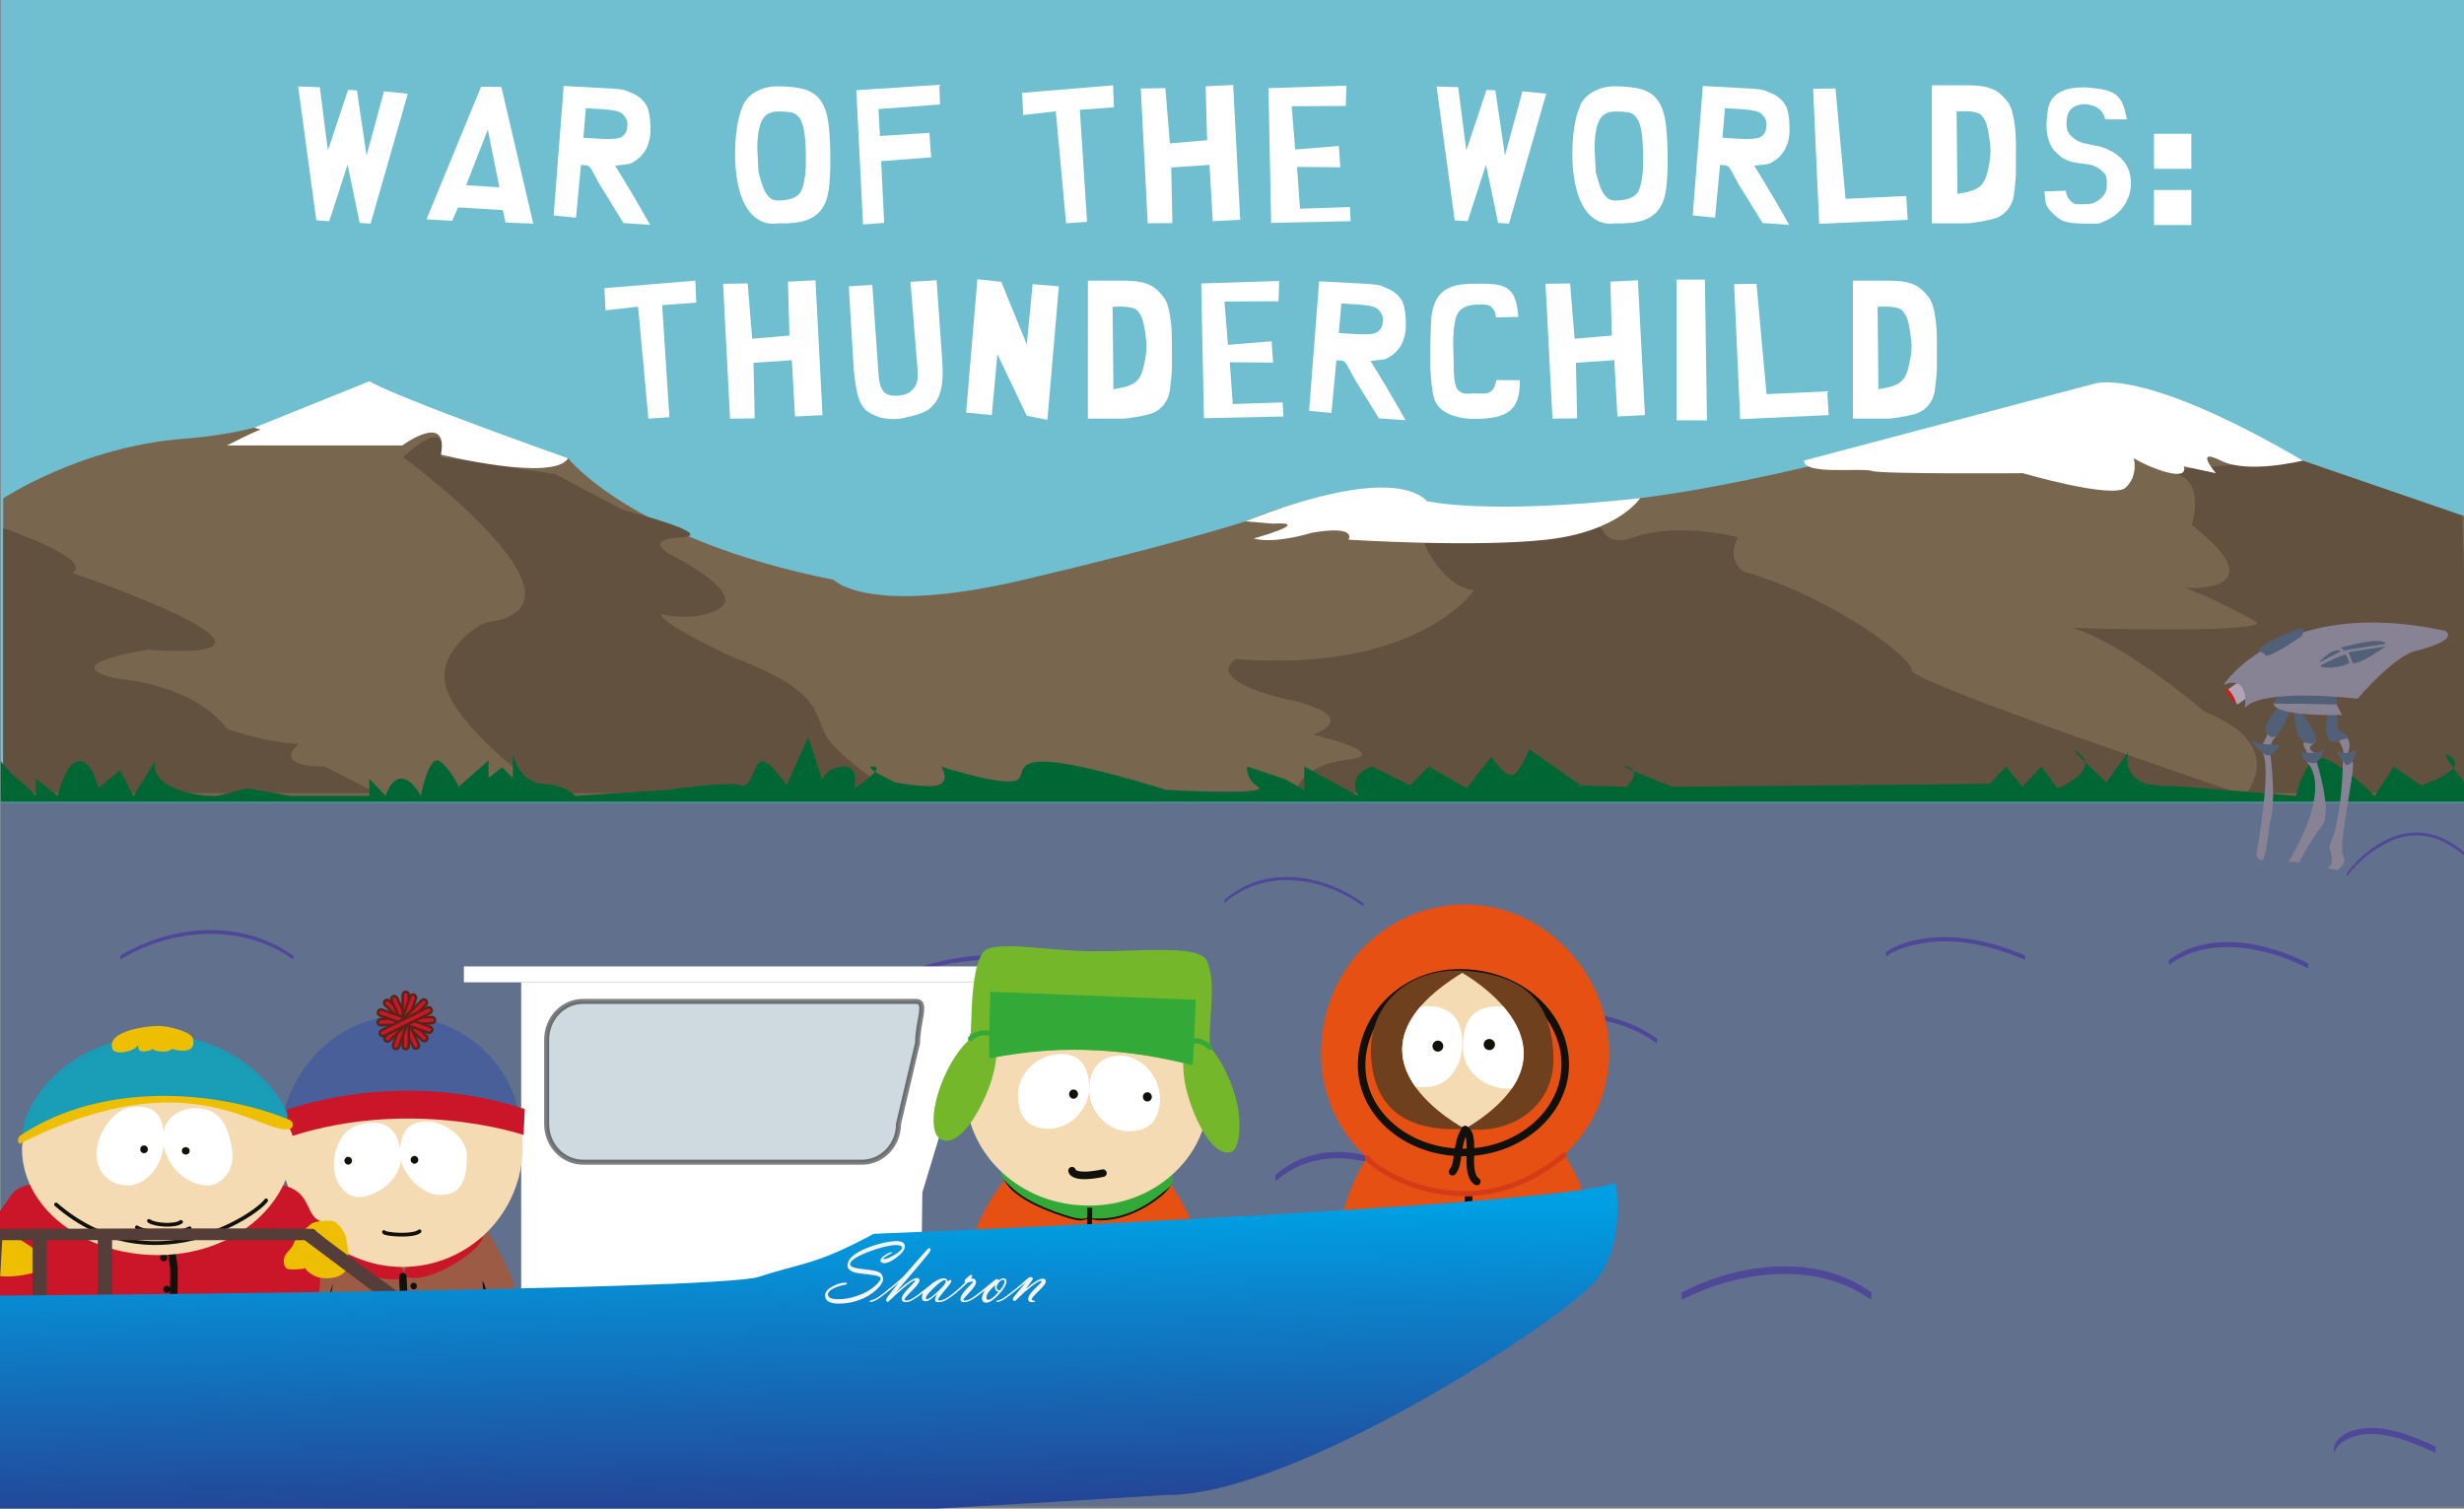 <?xml version="1.0" encoding="utf-8"?>
<!-- Generator: Adobe Illustrator 15.1.0, SVG Export Plug-In . SVG Version: 6.00 Build 0)  -->
<!DOCTYPE svg PUBLIC "-//W3C//DTD SVG 1.1//EN" "http://www.w3.org/Graphics/SVG/1.1/DTD/svg11.dtd">
<svg version="1.1" id="Layer_1" xmlns="http://www.w3.org/2000/svg" xmlns:xlink="http://www.w3.org/1999/xlink" x="0px" y="0px"
	 width="980px" height="600px" viewBox="0 -50 980 600" enable-background="new 0 -50 980 600" xml:space="preserve">
<rect x="0" y="-50" width="980" height="600" fill="#808080" stroke="none"/>
<g id="sky">
	<rect x="0.281" y="-74.5" fill="#6FBFD0" width="980" height="622.9"/>
</g>
<g id="sea">
	<rect x="0.281" y="269.2" fill="#60708D" width="980" height="280"/>
	<g>
		<g>
			<path fill="#4F4797" d="M47.845,331.619c20.709-12.604,48.683-14.571,68.769,0c-0.23-0.167,0.245-1.321,0-1.5
				c-20.086-14.571-48.059-12.604-68.769,0C47.615,330.259,48.059,331.489,47.845,331.619L47.845,331.619z"/>
		</g>
	</g>
	<g>
		<g>
			<path fill="#4F4797" d="M354.322,341.112c23.121-11.176,54.294-14.441,75.959,1.301c-0.269-0.195,0.286-1.542,0-1.75
				c-21.665-15.743-52.838-12.477-75.959-1.301C354.083,339.478,354.54,341.007,354.322,341.112L354.322,341.112z"/>
		</g>
	</g>
	<g>
		<g>
			<path fill="#4F4797" d="M286.335,471.058c16.006-14.207,39.277-10.393,55.332,1.301c-0.461-0.336,0.49-2.644,0-3
				c-16.056-11.691-39.326-15.508-55.332-1.301C285.826,468.509,286.818,470.629,286.335,471.058L286.335,471.058z"/>
		</g>
	</g>
	<g>
		<g>
			<path fill="#4F4797" d="M933.43,298.524c4.395-5.937,10.594-10.925,17.291-13.976c15.453-7.039,29.104,3.02,38.041,15.275
				c-0.193-0.268,0.201-0.975,0-1.25c-9.178-12.587-22.35-21.887-38.041-15.275c-6.697,2.822-12.969,8.137-17.291,13.976
				C933.227,297.549,933.625,298.26,933.43,298.524L933.43,298.524z"/>
		</g>
	</g>
	<g>
		<g>
			<path fill="#4F4797" d="M578.281,364.986c24.203-11.206,57.934-16.61,80.787,0c-0.293-0.212,0.311-1.675,0-1.899
				c-22.855-16.609-56.584-11.205-80.787,0C578.027,363.203,578.51,364.88,578.281,364.986L578.281,364.986z"/>
		</g>
	</g>
	<g>
		<g>
			<path fill="#4F4797" d="M486.982,309.193c16.008-14.207,39.276-10.391,55.334,1.301c-0.193-0.14,0.203-1.103,0-1.25
				c-16.059-11.691-39.326-15.507-55.334-1.301C486.77,308.132,487.184,309.015,486.982,309.193L486.982,309.193z"/>
		</g>
	</g>
	<g>
		<g>
			<path fill="#4F4797" d="M326.655,394.231c2.968-3.45,7.903-5.313,12.155-6.411c14.467-3.74,30.175,1.678,43.178,7.712
				c-0.303-0.141,0.333-2.346,0-2.5c-13.043-6.053-27.898-10.941-42.391-7.896c-4.487,0.942-9.846,2.996-12.943,6.598
				C326.235,392.22,327.058,393.763,326.655,394.231L326.655,394.231z"/>
		</g>
	</g>
	<g>
		<g>
			<path fill="#4F4797" d="M750.07,330.443c4.004-2.951,9.328-4.349,14.121-5.237c13.963-2.591,28.395,1.102,41.213,6.538
				c-0.199-0.084,0.221-1.655,0-1.75c-13.002-5.515-27.09-8.88-41.213-6.538c-4.77,0.79-10.158,2.314-14.121,5.237
				C749.783,328.905,750.34,330.244,750.07,330.443L750.07,330.443z"/>
		</g>
	</g>
	<g>
		<g>
			<path fill="#4F4797" d="M668.844,467.024c22.719-11.772,53.771-15.737,75.438-0.001c-0.459-0.335,0.49-2.645,0-3
				c-21.666-15.736-52.719-11.771-75.438,0.001C668.418,464.245,669.234,466.822,668.844,467.024L668.844,467.024z"/>
		</g>
	</g>
	<g>
		<g>
			<path fill="#4F4797" d="M507.322,419.818c16.008-14.206,39.277-10.393,55.334,1.301c-0.385-0.278,0.408-2.202,0-2.5
				c-16.057-11.69-39.326-15.507-55.334-1.301C506.898,417.694,507.725,419.461,507.322,419.818L507.322,419.818z"/>
		</g>
	</g>
	<g>
		<g>
			<path fill="#4F4797" d="M928.281,527.786c0.967-2.935,3.99-4.933,6.691-6.021c10.604-4.271,24.182,1.698,33.684,6.021
				c-0.299-0.136,0.328-2.351,0-2.5c-9.771-4.443-22.211-9.674-33.105-6.229c-2.912,0.922-6.262,3.159-7.27,6.229
				C928.031,526.043,928.527,527.04,928.281,527.786L928.281,527.786z"/>
		</g>
	</g>
	<g>
		<g>
			<path fill="#4F4797" d="M240.739,358.45c16.008-14.206,39.278-10.391,55.333,1.301c-0.323-0.233,0.343-1.85,0-2.1
				c-16.057-11.691-39.326-15.508-55.333-1.301C240.383,356.667,241.077,358.15,240.739,358.45L240.739,358.45z"/>
		</g>
	</g>
	<g>
		<g>
			<path fill="#4F4797" d="M135.039,404.267c23.272-9.1,52.962-11.188,75.242,1.302c-0.341-0.191,0.37-2.293,0-2.5
				c-22.28-12.489-51.97-10.399-75.242-1.302C134.74,401.886,135.305,404.163,135.039,404.267L135.039,404.267z"/>
		</g>
	</g>
	<g>
		<g>
			<path fill="#4F4797" d="M17.41,497.795c18.091-10.415,42.358-8.043,60.871-0.621c-0.543-0.218,0.608-4.756,0-5
				c-18.513-7.422-42.78-9.794-60.871,0.621C16.661,493.226,18.102,497.396,17.41,497.795L17.41,497.795z"/>
		</g>
	</g>
	<g>
		<g>
			<path fill="#4F4797" d="M862.69,333.853c15.771-12.127,39.35-7.013,55.334,1.301c-0.262-0.137,0.283-1.852,0-2
				c-15.984-8.313-39.563-13.428-55.334-1.301C862.358,332.107,863.003,333.612,862.69,333.853L862.69,333.853z"/>
		</g>
	</g>
</g>
<g id="mountains">
	<path id="core_2_" fill="#79664F" d="M1.281,148.226c0,0,30.723-20.519,71.684-23.712c40.962-3.193,55.042-15.96,72.963-21.89
		c0,0,35.842,16.871,80.004,29.641c0,0,25.601,32.378,105.605,48.339c0,0,13.439,14.592,75.521,0
		c62.084-14.591,88.276-23.258,88.276-23.258s26.932-13.122,63.412-12.49c0,0,17.283,16.591,88.324,3.824
		c0,0,62.08-5.015,179.207-43.777c0,0,16-9.123,51.201,10.031c35.203,19.154,81.74,40.129,103.043,40.129V266.79H1.281V160.54
		V148.226z"/>
	<path id="darker1_2_" fill="#62513F" d="M1.283,160.084c0,0,36.479,12.312,27.52,17.784c0,0,104.326,35.572,30.082,30.555
		c0,0-37.76,5.473-12.8,11.4c0,0,30.729,1.824,44.166,20.064c0,0,14.716,5.472,28.797,5.928c0,0-12.16,8.663,10.24,9.12
		l20.482,10.49H1.283V160.084z"/>
	<path id="darker2_2_" fill="#62513F" d="M217.61,265.428h138.248c0,0-22.402-13.683-27.522-23.259
		c-5.121-9.577-1.277-17.328-38.4-31.465c0,0-28.161-13.225-26.881-16.417c0,0,14.719,3.647,23.68-2.736
		c8.962-6.385-19.2-20.522-19.2-20.522s-12.8-6.386,3.201-7.296c16-0.911-23.041-10.945-23.041-10.945l-26.882-14.224l-45.436-6.753
		c0,0,4.487-17.787-15.041,0c0,0,80.957,59.288,33.595,65.672c-3.57,0.481-21.888,12.474-16,27.362
		C185.242,243.331,217.61,265.428,217.61,265.428z"/>
	<path id="darker3_2_" fill="#62513F" d="M890.275,265.428c0,0-130.564-44.238-129.924-48.798
		c0.639-4.56-31.361-29.183-66.564-39.217c0,0-7.68-4.103-2.559-13.68c0,0-23.043-6.384-41.605,0c0,0-8.961,3.903-12.158-2.837
		c-3.199-6.74-71.043,5.166-71.043,5.166s7.041,17.277,19.844,18.646c0,0-21.766,32.953-94.727,27.422
		c0,0-14.081,7.691,19.84,15.901c0,0,31.361,5.927,10.881,14.137c0,0,32.643,7.752,13.439,10.034
		c-19.199,2.28-20.48,13.227-20.48,13.227H890.275L890.275,265.428z"/>
	<path id="darker4_2_" fill="#62513F" d="M893.477,265.428c0,0,16.643-19.158-16.643-32.381c0,0-31.357-26.905-52.48-33.289
		c0,0,76.166,2.28,73.283-2.281c0,0-15.043-8.664-28.482-13.68c0,0,37.764,2.507,2.563-24.968c0,0,6.146-19.379-8.324-20.635
		c-14.465-1.256,52.48-5.012,52.48-5.012l63.365,21.799l3.842,110.446L893.477,265.428L893.477,265.428z"/>
	<path id="white_2_" fill="#FFFFFF" d="M90.25,127.159h69.764c0,0,18.561-13.678,15.36,3.65c0,0,44.796,11.033,50.557,1.456
		c0,0-67.816-23.942-79.004-30.641l-45.822,18.471c0,0,7.067,2.417,8.346-0.275C110.731,117.128,99.21,122.599,90.25,127.159z"/>
	<path id="white2_2_" fill="#FFFFFF" d="M495.336,157.347c0,0,56.154-23.836,72.262-8.042c0,0,23.086,5.675,84.775-1.196
		c0,0-8.51,13.34-37.313,16.533c-28.801,3.193-78.725,0-78.725,0s3.84-5.93-14.721-2.737c0,0-14.078,4.56-23.041,2.28
		c0,0,24.445-6.834,7.682-5.927L495.336,157.347z"/>
	<g id="white3">
		<path fill="#FFFFFF" d="M717.463,133.181l115.41-30.556c0,0,18.355-7.292,83.002,30.556c0,0-21.76,5.476-32.637,0
			c-10.883-5.476-1.924,5.012-1.924,5.012l-12.799-2.736c0,0,1.916,4.104-5.123,2.736c-7.039-1.368-14.721-5.928-14.721-5.928
			s1.926,6.847-3.199,11.632c-5.117,4.786-40.961-5.705-40.961-5.705s-56.322,0.458-60.16-0.911
			C740.508,135.913,717.455,139.113,717.463,133.181z"/>
	</g>
</g>
<g id="grass">
	<path fill="#006633" d="M0.281,266.533v-13.792c0,0,4.312,5.397,6.467,6.896c2.156,1.5,7.546,6.896,7.546,6.896v-6.896l8.623,6.896
		c0,0,3.231-13.792,8.622-13.792c5.391,0,7.546,10.793,7.546,10.793l8.623-7.195l5.391,10.194l8.623-13.792
		c0,0-2.155,5.997,6.467,10.193c8.622,4.197,18.323,3.599,18.323,3.599l11.857-2.999l17.246,3.029h31.259v-6.911l6.468,6.911
		c0,0,2.156-7.196,6.467-6.911c4.311,0.284,7.543,6.911,7.543,6.911s3.234-16.821,7.546-13.822s7.545,10.193,7.545,10.193
		l11.856-10.551v7.09l5.39-4.332l4.311,4.332v-9.729c0,0,2.156,11.392,11.856,11.991c9.7,0.6,12.935,4.828,12.935,4.828
		l36.647-2.428c0,0,24.791-3.599,29.103-1.8c4.313,1.8,5.389-9.595,8.623-9.595c3.233,0,9.701,9.595,9.701,9.595l8.623-19.188
		l5.389,16.789c0,0,2.155-4.764,8.622-5.08c6.468-0.316,4.313,8.678,4.313,8.678s12.936-8.361,7.546-8.678
		c-5.392-0.316,8.622,6.279,8.622,6.279s15.089,2.998,18.322,0.6s0-6.879,0-6.879s24.793,8.111,30.182,5.396
		c5.388-2.714-8.623-17.105,59.283,3.882c0,0,41.942,2.398,36.602-1.199c-5.344-3.599-4.266-8.08-4.266-8.08l15.088,5.082
		l7.547,4.197v-9.279l21.559,11.707c0,0-5.391-7.793,5.391-11.707l15.09,7.48l7.545-7.48l15.092,8.679l9.699-12.592
		c0,0,6.469,10.194,9.701,6.597s5.391-9.593,5.391-9.593l20.479,14.391l18.322,0.599c0,0,6.467-6.564,0-8.078
		s18.322,8.078,18.322,8.078l126.111-1.199l6.467-6.879l6.467,8.078l7.545-8.078l6.467,8.678c0,0,17.248-7.193,8.623-13.79
		c-8.623-6.597,10.779,11.392,10.779,11.392l8.625-11.993c0,0-3.232,12.594,11.855,13.193s54.973,4.228,54.973,4.228
		s3.234-15.021,9.699-15.021c6.469,0,21.557,15.021,21.557,15.021l7.549-11.707l10.775,7.479c0,0,19.406-5.997,11.855-11.394
		c-7.547-5.396,9.701,15.621,9.701,15.621v2.367H0.281V266.533z"/>
</g>
<g id="hq">
	<polygon id="core_1_" fill="#FFFFFF" points="207.293,340.676 392.173,340.676 366.846,424.251 366.214,473.444 207.293,476.698 	
		"/>
	<rect id="top_1_" x="184.5" y="334.345" fill="#FFFFFF" width="216.537" height="6.331"/>
	<g id="window">
		<path opacity="0.5" fill="#A0B7C3" stroke="#000000" stroke-width="2" stroke-miterlimit="10" enable-background="new    " d="
			M357.349,397.026c0,8.392-6.481,15.194-14.474,15.194H231.899c-7.996,0-14.476-6.803-14.476-15.194v-33.558
			c0-8.393,6.48-15.196,14.476-15.196h132.502c4.618,0,0.546,8.07,0.546,16.463L357.349,397.026z"/>
	</g>
</g>
<polygon fill="#485F99" points="126.059,483.383 126.059,494.273 192.609,495.444 192.822,484.428 "/>
<g>
	<g>
		<defs>
			<rect id="SVGID_1_" x="107.494" y="339.653" width="105.12" height="161.599"/>
		</defs>
		<clipPath id="SVGID_2_">
			<use xlink:href="#SVGID_1_"  overflow="visible"/>
		</clipPath>
		<path clip-path="url(#SVGID_2_)" fill="#12100B" d="M200.824,497.317c-1.054,0.352-53.983-1.347-78.809,0.41
			c-2.788,0.199-1.142-2.282,9.383-2.928c10.524-0.643,27.024-1.497,30.279,0.042C176.398,491.111,203.225,494.977,200.824,497.317"
			/>
	</g>
	<g>
		<defs>
			<rect id="SVGID_3_" x="107.494" y="339.653" width="105.12" height="161.599"/>
		</defs>
		<clipPath id="SVGID_4_">
			<use xlink:href="#SVGID_3_"  overflow="visible"/>
		</clipPath>
		<path clip-path="url(#SVGID_4_)" fill="#9B5B45" d="M194.021,439.705c0,0,12.656,20.404,12.335,31.207
			c-0.319,10.803-8.167,10.188-8.167,10.188l-0.176,2.02c0,0-29.274,11.798-72.895,0.79c-11.768-4.039-7.289-12.646-7.289-12.646
			s-0.902-12.227,11.258-28.772C141.248,425.944,194.021,439.705,194.021,439.705"/>
	</g>
	<g>
		<defs>
			<rect id="SVGID_5_" x="107.494" y="339.653" width="105.12" height="161.599"/>
		</defs>
		<clipPath id="SVGID_6_">
			<use xlink:href="#SVGID_5_"  overflow="visible"/>
		</clipPath>
		<path clip-path="url(#SVGID_6_)" fill="#12100B" d="M132.313,460.775c0,0-0.07,0.195-0.196,0.539
			c-0.127,0.345-0.286,0.843-0.476,1.442c-0.198,0.597-0.395,1.302-0.608,2.06c-0.097,0.38-0.198,0.772-0.299,1.173
			c-0.099,0.401-0.212,0.806-0.297,1.218c-0.094,0.409-0.189,0.818-0.282,1.222c-0.046,0.203-0.094,0.403-0.14,0.601
			c-0.04,0.2-0.066,0.398-0.096,0.594c-0.051,0.392-0.091,0.771-0.109,1.134c-0.023,0.361-0.046,0.703-0.027,1.021
			c0.032,1.273,0.202,2.117,0.202,2.117l0.105,0.005c0,0,0.302-0.819,0.533-2.038c0.052-0.307,0.133-0.635,0.199-0.985
			c0.076-0.347,0.132-0.717,0.184-1.101c0.041-0.386,0.082-0.783,0.125-1.188c0.045-0.406,0.091-0.817,0.137-1.229
			c0.044-0.413,0.118-0.821,0.178-1.226c0.063-0.404,0.126-0.802,0.186-1.187c0.148-0.764,0.252-1.486,0.375-2.099
			c0.113-0.614,0.219-1.124,0.292-1.482l0.116-0.562L132.313,460.775z"/>
	</g>
	<g>
		<defs>
			<rect id="SVGID_7_" x="107.494" y="339.653" width="105.12" height="161.599"/>
		</defs>
		<clipPath id="SVGID_8_">
			<use xlink:href="#SVGID_7_"  overflow="visible"/>
		</clipPath>
		<path clip-path="url(#SVGID_8_)" fill="#12100B" d="M194.611,473.671c0,0-0.075-0.899-0.216-2.242
			c-0.071-0.672-0.146-1.457-0.254-2.294c-0.103-0.839-0.213-1.732-0.324-2.627c-0.053-0.447-0.106-0.895-0.159-1.335
			c-0.045-0.442-0.107-0.876-0.179-1.293c-0.079-0.416-0.163-0.815-0.262-1.191c-0.09-0.376-0.204-0.732-0.307-1.057
			c-0.102-0.325-0.208-0.621-0.302-0.882c-0.095-0.262-0.214-0.49-0.3-0.672c-0.179-0.366-0.296-0.559-0.296-0.559l-0.099,0.037
			c0,0,0.003,0.239,0.034,0.632c0.011,0.198,0.046,0.424,0.062,0.699c0.019,0.275,0.04,0.585,0.078,0.919
			c0.019,0.167,0.037,0.341,0.058,0.521c0.025,0.178,0.051,0.363,0.072,0.555c0.042,0.385,0.107,0.784,0.183,1.197
			c0.082,0.413,0.185,0.834,0.287,1.266c0.099,0.431,0.199,0.868,0.3,1.306c0.377,1.76,0.754,3.517,1.038,4.837
			c0.289,1.319,0.482,2.199,0.482,2.199L194.611,473.671z"/>
	</g>
	<g>
		<defs>
			<rect id="SVGID_9_" x="107.494" y="339.653" width="105.12" height="161.599"/>
		</defs>
		<clipPath id="SVGID_10_">
			<use xlink:href="#SVGID_9_"  overflow="visible"/>
		</clipPath>
		<path clip-path="url(#SVGID_10_)" fill="#CB1528" d="M115.59,476.84c0,4.074,3.539,7.377,7.904,7.377
			c4.365,0,7.904-3.303,7.904-7.377s-3.539-7.729-7.904-7.729C119.128,469.111,115.59,472.766,115.59,476.84"/>
	</g>
	<g>
		<defs>
			<rect id="SVGID_11_" x="107.494" y="339.653" width="105.12" height="161.599"/>
		</defs>
		<clipPath id="SVGID_12_">
			<use xlink:href="#SVGID_11_"  overflow="visible"/>
		</clipPath>
		<path clip-path="url(#SVGID_12_)" fill="#CB1528" d="M125.909,474.534c0,1.879,1.261,3.403,3.25,3.403
			c1.989,0,3.601-1.524,3.601-3.403s-1.612-3.403-3.601-3.403C127.17,471.131,125.909,472.655,125.909,474.534"/>
	</g>
	<g>
		<defs>
			<rect id="SVGID_13_" x="107.494" y="339.653" width="105.12" height="161.599"/>
		</defs>
		<clipPath id="SVGID_14_">
			<use xlink:href="#SVGID_13_"  overflow="visible"/>
		</clipPath>
		<path clip-path="url(#SVGID_14_)" fill="none" stroke="#541F21" stroke-miterlimit="10" d="M125.909,474.534
			c0,1.879,1.261,3.403,3.25,3.403c1.989,0,3.601-1.524,3.601-3.403s-1.612-3.403-3.601-3.403
			C127.17,471.131,125.909,472.655,125.909,474.534z"/>
	</g>
	<g>
		<defs>
			<rect id="SVGID_15_" x="107.494" y="339.653" width="105.12" height="161.599"/>
		</defs>
		<clipPath id="SVGID_16_">
			<use xlink:href="#SVGID_15_"  overflow="visible"/>
		</clipPath>
		<path clip-path="url(#SVGID_16_)" fill="#CB1528" d="M192.334,474.015c0,4.349,3.417,7.056,7.904,7.056
			c4.486,0,6.792-2.02,7.406-6.235c0.628-4.304-3.477-8.139-7.962-8.139C195.195,466.696,192.334,469.666,192.334,474.015"/>
	</g>
	<g>
		<defs>
			<rect id="SVGID_17_" x="107.494" y="339.653" width="105.12" height="161.599"/>
		</defs>
		<clipPath id="SVGID_18_">
			<use xlink:href="#SVGID_17_"  overflow="visible"/>
		</clipPath>
		<path clip-path="url(#SVGID_18_)" fill="#CB1528" d="M191.222,471.907c0,1.988,1.319,3.162,3.162,3.162
			c1.843,0,3.513-1.174,3.513-3.162s-1.634-3.273-3.477-3.273C192.576,468.634,191.222,469.919,191.222,471.907"/>
	</g>
	<g>
		<defs>
			<rect id="SVGID_19_" x="107.494" y="339.653" width="105.12" height="161.599"/>
		</defs>
		<clipPath id="SVGID_20_">
			<use xlink:href="#SVGID_19_"  overflow="visible"/>
		</clipPath>
		<path clip-path="url(#SVGID_20_)" fill="none" stroke="#541F21" stroke-miterlimit="10" d="M191.222,471.907
			c0,1.988,1.319,3.162,3.162,3.162c1.843,0,3.513-1.174,3.513-3.162s-1.634-3.273-3.477-3.273
			C192.576,468.634,191.222,469.919,191.222,471.907z"/>
	</g>
	<g>
		<defs>
			<rect id="SVGID_21_" x="107.494" y="339.653" width="105.12" height="161.599"/>
		</defs>
		<clipPath id="SVGID_22_">
			<use xlink:href="#SVGID_21_"  overflow="visible"/>
		</clipPath>
		<path clip-path="url(#SVGID_22_)" fill="#CB1528" d="M191.933,441.69c0.929,4.513-20.442,19.092-29.869,16.282
			c-2.037-0.607-1.171-4.1-0.059-4.1L191.933,441.69z"/>
	</g>
	<g>
		<defs>
			<rect id="SVGID_23_" x="107.494" y="339.653" width="105.12" height="161.599"/>
		</defs>
		<clipPath id="SVGID_24_">
			<use xlink:href="#SVGID_23_"  overflow="visible"/>
		</clipPath>
		<path clip-path="url(#SVGID_24_)" fill="#CB1528" d="M129.735,443.025c-4.617,3.471,14.002,17.347,29.689,15.65
			c1.134-0.123,2.571-2.167,0-4.567C156.853,451.707,129.735,443.025,129.735,443.025"/>
	</g>
	<g>
		<defs>
			<rect id="SVGID_25_" x="107.494" y="339.653" width="105.12" height="161.599"/>
		</defs>
		<clipPath id="SVGID_26_">
			<use xlink:href="#SVGID_25_"  overflow="visible"/>
		</clipPath>
		<path clip-path="url(#SVGID_26_)" fill="#12100B" d="M163.235,461.493c0,0.738,0.58,1.338,1.295,1.338s1.295-0.6,1.295-1.338
			c0-0.74-0.58-1.34-1.295-1.34S163.235,460.753,163.235,461.493"/>
	</g>
	<g>
		<defs>
			<rect id="SVGID_27_" x="107.494" y="339.653" width="105.12" height="161.599"/>
		</defs>
		<clipPath id="SVGID_28_">
			<use xlink:href="#SVGID_27_"  overflow="visible"/>
		</clipPath>
		<path clip-path="url(#SVGID_28_)" fill="#12100B" d="M163.938,471.329c0,0.739,0.579,1.339,1.295,1.339
			c0.715,0,1.296-0.6,1.296-1.339s-0.581-1.34-1.296-1.34C164.517,469.989,163.938,470.59,163.938,471.329"/>
	</g>
	<g>
		<defs>
			<rect id="SVGID_29_" x="107.494" y="339.653" width="105.12" height="161.599"/>
		</defs>
		<clipPath id="SVGID_30_">
			<use xlink:href="#SVGID_29_"  overflow="visible"/>
		</clipPath>
		<path clip-path="url(#SVGID_30_)" fill="#12100B" d="M164.289,481.868c0,0.739,0.58,1.34,1.295,1.34
			c0.716,0,1.296-0.601,1.296-1.34s-0.58-1.34-1.296-1.34C164.869,480.528,164.289,481.129,164.289,481.868"/>
	</g>
	<g>
		<defs>
			<rect id="SVGID_31_" x="107.494" y="339.653" width="105.12" height="161.599"/>
		</defs>
		<clipPath id="SVGID_32_">
			<use xlink:href="#SVGID_31_"  overflow="visible"/>
		</clipPath>
		
			<path clip-path="url(#SVGID_32_)" fill="none" stroke="#12100B" stroke-width="3" stroke-linecap="round" stroke-miterlimit="10" d="
			M161.677,487.773c0,0-1.472-28.499-1.472-29.991"/>
	</g>
	<g>
		<defs>
			<rect id="SVGID_33_" x="107.494" y="339.653" width="105.12" height="161.599"/>
		</defs>
		<clipPath id="SVGID_34_">
			<use xlink:href="#SVGID_33_"  overflow="visible"/>
		</clipPath>
		<path clip-path="url(#SVGID_34_)" fill="#F5DBB4" d="M111.652,405.512c0,26.483,22.002,48.361,48.421,48.361
			c26.418,0,47.835-21.469,47.835-47.952c0-26.482-22.412-51.23-48.831-51.23C132.659,354.69,111.652,379.028,111.652,405.512"/>
	</g>
	<g>
		<defs>
			<rect id="SVGID_35_" x="107.494" y="339.653" width="105.12" height="161.599"/>
		</defs>
		<clipPath id="SVGID_36_">
			<use xlink:href="#SVGID_35_"  overflow="visible"/>
		</clipPath>
		
			<path clip-path="url(#SVGID_36_)" fill="none" stroke="#12100B" stroke-width="1.5" stroke-linecap="round" stroke-miterlimit="10" d="
			M166.865,439.705c-2.635,2.226-14.169,1.229-14.169,0.293"/>
	</g>
	<g>
		<defs>
			<rect id="SVGID_37_" x="107.494" y="339.653" width="105.12" height="161.599"/>
		</defs>
		<clipPath id="SVGID_38_">
			<use xlink:href="#SVGID_37_"  overflow="visible"/>
		</clipPath>
		<path clip-path="url(#SVGID_38_)" fill="#FFFFFF" d="M132.848,411.522c-0.863,7.988,4.455,15.805,11.677,14.423
			c7.186-1.375,14.261-7.377,14.898-14.549c0.116-11.915-5.884-16.263-14.898-14.551
			C137.443,398.192,133.667,403.93,132.848,411.522"/>
	</g>
	<g>
		<defs>
			<rect id="SVGID_39_" x="107.494" y="339.653" width="105.12" height="161.599"/>
		</defs>
		<clipPath id="SVGID_40_">
			<use xlink:href="#SVGID_39_"  overflow="visible"/>
		</clipPath>
		<path clip-path="url(#SVGID_40_)" fill="#FFFFFF" d="M159.078,408.731c0,7.162,8.224,16.569,15.984,16.569
			c7.761,0,10.656-5.181,10.656-15.515c0-7.163-8.554-13.774-16.314-13.774C161.643,396.012,159.078,401.57,159.078,408.731"/>
	</g>
	<g>
		<defs>
			<rect id="SVGID_41_" x="107.494" y="339.653" width="105.12" height="161.599"/>
		</defs>
		<clipPath id="SVGID_42_">
			<use xlink:href="#SVGID_41_"  overflow="visible"/>
		</clipPath>
		<path clip-path="url(#SVGID_42_)" fill="#12100B" d="M163.331,411.277c0,0.856,0.68,1.553,1.519,1.553
			c0.839,0,1.519-0.696,1.519-1.553c0-0.859-0.68-1.556-1.519-1.556C164.011,409.722,163.331,410.418,163.331,411.277"/>
	</g>
	<g>
		<defs>
			<rect id="SVGID_43_" x="107.494" y="339.653" width="105.12" height="161.599"/>
		</defs>
		<clipPath id="SVGID_44_">
			<use xlink:href="#SVGID_43_"  overflow="visible"/>
		</clipPath>
		<path clip-path="url(#SVGID_44_)" fill="#12100B" d="M136.983,411.628c0,0.858,0.68,1.553,1.519,1.553
			c0.839,0,1.519-0.694,1.519-1.553s-0.68-1.554-1.519-1.554C137.663,410.074,136.983,410.77,136.983,411.628"/>
	</g>
	<g>
		<defs>
			<rect id="SVGID_45_" x="107.494" y="339.653" width="105.12" height="161.599"/>
		</defs>
		<clipPath id="SVGID_46_">
			<use xlink:href="#SVGID_45_"  overflow="visible"/>
		</clipPath>
		<path clip-path="url(#SVGID_46_)" fill="#485F99" d="M113.618,391.512c5.799-20.477,23.81-36.821,45.46-36.821
			c20.99,0,40.634,14.285,46.15,35.326C161.83,377.009,124.268,387.824,113.618,391.512"/>
	</g>
	<g>
		<defs>
			<rect id="SVGID_47_" x="107.494" y="339.653" width="105.12" height="161.599"/>
		</defs>
		<clipPath id="SVGID_48_">
			<use xlink:href="#SVGID_47_"  overflow="visible"/>
		</clipPath>
		<path clip-path="url(#SVGID_48_)" fill="none" stroke="#485F99" stroke-miterlimit="10" d="M113.618,391.512
			c5.799-20.477,23.81-36.821,45.46-36.821c20.99,0,40.634,14.285,46.15,35.326C161.83,377.009,124.268,387.824,113.618,391.512z"/>
	</g>
	<g>
		<defs>
			<rect id="SVGID_49_" x="107.494" y="339.653" width="105.12" height="161.599"/>
		</defs>
		<clipPath id="SVGID_50_">
			<use xlink:href="#SVGID_49_"  overflow="visible"/>
		</clipPath>
		<path clip-path="url(#SVGID_50_)" fill="#CB1528" d="M208.729,391.108l-0.49,10.283c0,0-46.936-16.021-97.055,2.129
			c-0.703-4.801-0.585-10.89-0.585-10.89S155.799,373.777,208.729,391.108"/>
	</g>
	<g>
		<defs>
			<rect id="SVGID_51_" x="107.494" y="339.653" width="105.12" height="161.599"/>
		</defs>
		<clipPath id="SVGID_52_">
			<use xlink:href="#SVGID_51_"  overflow="visible"/>
		</clipPath>
		<path clip-path="url(#SVGID_52_)" fill="#CB1528" d="M153.083,348.02c-0.466,0.492-0.446,1.271,0.047,1.738l14.787,14.018
			c0.491,0.468,1.271,0.447,1.737-0.046c0.467-0.493,0.446-1.271-0.046-1.738l-14.786-14.018
			C154.329,347.507,153.55,347.526,153.083,348.02"/>
	</g>
	<g>
		<defs>
			<rect id="SVGID_53_" x="107.494" y="339.653" width="105.12" height="161.599"/>
		</defs>
		<clipPath id="SVGID_54_">
			<use xlink:href="#SVGID_53_"  overflow="visible"/>
		</clipPath>
		<path clip-path="url(#SVGID_54_)" fill="none" stroke="#552618" stroke-miterlimit="10" d="M153.083,348.02
			c-0.466,0.492-0.446,1.271,0.047,1.738l14.787,14.018c0.491,0.468,1.271,0.447,1.737-0.046c0.467-0.493,0.446-1.271-0.046-1.738
			l-14.786-14.018C154.329,347.507,153.55,347.526,153.083,348.02z"/>
	</g>
	<g>
		<defs>
			<rect id="SVGID_55_" x="107.494" y="339.653" width="105.12" height="161.599"/>
		</defs>
		<clipPath id="SVGID_56_">
			<use xlink:href="#SVGID_55_"  overflow="visible"/>
		</clipPath>
		<path clip-path="url(#SVGID_56_)" fill="#CB1528" d="M156.295,346.272c-0.615,0.287-0.882,1.019-0.595,1.634l8.611,18.467
			c0.287,0.614,1.019,0.881,1.634,0.595c0.616-0.287,0.882-1.018,0.595-1.635l-8.611-18.465
			C157.642,346.252,156.911,345.986,156.295,346.272"/>
	</g>
	<g>
		<defs>
			<rect id="SVGID_57_" x="107.494" y="339.653" width="105.12" height="161.599"/>
		</defs>
		<clipPath id="SVGID_58_">
			<use xlink:href="#SVGID_57_"  overflow="visible"/>
		</clipPath>
		<path clip-path="url(#SVGID_58_)" fill="none" stroke="#552618" stroke-miterlimit="10" d="M156.295,346.272
			c-0.615,0.287-0.882,1.019-0.595,1.634l8.611,18.467c0.287,0.614,1.019,0.881,1.634,0.595c0.616-0.287,0.882-1.018,0.595-1.635
			l-8.611-18.465C157.642,346.252,156.911,345.986,156.295,346.272z"/>
	</g>
	<g>
		<defs>
			<rect id="SVGID_59_" x="107.494" y="339.653" width="105.12" height="161.599"/>
		</defs>
		<clipPath id="SVGID_60_">
			<use xlink:href="#SVGID_59_"  overflow="visible"/>
		</clipPath>
		<path clip-path="url(#SVGID_60_)" fill="#CB1528" d="M161.377,344.458c-0.679,0-1.229,0.55-1.229,1.229v20.375
			c0,0.68,0.55,1.229,1.229,1.229s1.229-0.55,1.229-1.229v-20.376C162.607,345.008,162.057,344.458,161.377,344.458"/>
	</g>
	<g>
		<defs>
			<rect id="SVGID_61_" x="107.494" y="339.653" width="105.12" height="161.599"/>
		</defs>
		<clipPath id="SVGID_62_">
			<use xlink:href="#SVGID_61_"  overflow="visible"/>
		</clipPath>
		<path clip-path="url(#SVGID_62_)" fill="none" stroke="#552618" stroke-miterlimit="10" d="M161.377,344.458
			c-0.679,0-1.229,0.55-1.229,1.229v20.375c0,0.68,0.55,1.229,1.229,1.229s1.229-0.55,1.229-1.229v-20.376
			C162.607,345.008,162.057,344.458,161.377,344.458z"/>
	</g>
	<g>
		<defs>
			<rect id="SVGID_63_" x="107.494" y="339.653" width="105.12" height="161.599"/>
		</defs>
		<clipPath id="SVGID_64_">
			<use xlink:href="#SVGID_63_"  overflow="visible"/>
		</clipPath>
		<path clip-path="url(#SVGID_64_)" fill="#CB1528" d="M173.025,355.66c0.028,0.679-0.5,1.252-1.178,1.278l-20.36,0.826
			c-0.678,0.026-1.25-0.501-1.278-1.179c-0.027-0.679,0.5-1.251,1.178-1.279l20.359-0.824
			C172.425,354.454,172.998,354.981,173.025,355.66"/>
	</g>
	<g>
		<defs>
			<rect id="SVGID_65_" x="107.494" y="339.653" width="105.12" height="161.599"/>
		</defs>
		<clipPath id="SVGID_66_">
			<use xlink:href="#SVGID_65_"  overflow="visible"/>
		</clipPath>
		<path clip-path="url(#SVGID_66_)" fill="none" stroke="#552618" stroke-miterlimit="10" d="M173.025,355.66
			c0.028,0.679-0.5,1.252-1.178,1.278l-20.36,0.826c-0.678,0.026-1.25-0.501-1.278-1.179c-0.027-0.679,0.5-1.251,1.178-1.279
			l20.359-0.824C172.425,354.454,172.998,354.981,173.025,355.66z"/>
	</g>
	<g>
		<defs>
			<rect id="SVGID_67_" x="107.494" y="339.653" width="105.12" height="161.599"/>
		</defs>
		<clipPath id="SVGID_68_">
			<use xlink:href="#SVGID_67_"  overflow="visible"/>
		</clipPath>
		<path clip-path="url(#SVGID_68_)" fill="#CB1528" d="M171.879,359.944c-0.228,0.641-0.93,0.974-1.57,0.746l-19.201-6.818
			c-0.64-0.227-0.974-0.93-0.747-1.57c0.227-0.639,0.93-0.975,1.57-0.746l19.201,6.818
			C171.771,358.602,172.106,359.305,171.879,359.944"/>
	</g>
	<g>
		<defs>
			<rect id="SVGID_69_" x="107.494" y="339.653" width="105.12" height="161.599"/>
		</defs>
		<clipPath id="SVGID_70_">
			<use xlink:href="#SVGID_69_"  overflow="visible"/>
		</clipPath>
		<path clip-path="url(#SVGID_70_)" fill="none" stroke="#552618" stroke-miterlimit="10" d="M171.879,359.944
			c-0.228,0.641-0.93,0.974-1.57,0.746l-19.201-6.818c-0.64-0.227-0.974-0.93-0.747-1.57c0.227-0.639,0.93-0.975,1.57-0.746
			l19.201,6.818C171.771,358.602,172.106,359.305,171.879,359.944z"/>
	</g>
	<g>
		<defs>
			<rect id="SVGID_71_" x="107.494" y="339.653" width="105.12" height="161.599"/>
		</defs>
		<clipPath id="SVGID_72_">
			<use xlink:href="#SVGID_71_"  overflow="visible"/>
		</clipPath>
		<path clip-path="url(#SVGID_72_)" fill="#CB1528" d="M164.675,345.605c-0.64-0.225-1.343,0.109-1.569,0.751l-6.788,19.211
			c-0.226,0.641,0.109,1.343,0.75,1.57c0.64,0.225,1.343-0.11,1.569-0.751l6.787-19.211
			C165.65,346.536,165.315,345.833,164.675,345.605"/>
	</g>
	<g>
		<defs>
			<rect id="SVGID_73_" x="107.494" y="339.653" width="105.12" height="161.599"/>
		</defs>
		<clipPath id="SVGID_74_">
			<use xlink:href="#SVGID_73_"  overflow="visible"/>
		</clipPath>
		<path clip-path="url(#SVGID_74_)" fill="none" stroke="#552618" stroke-miterlimit="10" d="M164.675,345.605
			c-0.64-0.225-1.343,0.109-1.569,0.751l-6.788,19.211c-0.226,0.641,0.109,1.343,0.75,1.57c0.64,0.225,1.343-0.11,1.569-0.751
			l6.787-19.211C165.65,346.536,165.315,345.833,164.675,345.605z"/>
	</g>
	<g>
		<defs>
			<rect id="SVGID_75_" x="107.494" y="339.653" width="105.12" height="161.599"/>
		</defs>
		<clipPath id="SVGID_76_">
			<use xlink:href="#SVGID_75_"  overflow="visible"/>
		</clipPath>
		<path clip-path="url(#SVGID_76_)" fill="#CB1528" d="M169.472,347.832c-0.478-0.481-1.257-0.485-1.739-0.007l-14.461,14.354
			c-0.482,0.477-0.485,1.256-0.006,1.737c0.478,0.482,1.257,0.485,1.738,0.007l14.461-14.353
			C169.947,349.092,169.95,348.313,169.472,347.832"/>
	</g>
	<g>
		<defs>
			<rect id="SVGID_77_" x="107.494" y="339.653" width="105.12" height="161.599"/>
		</defs>
		<clipPath id="SVGID_78_">
			<use xlink:href="#SVGID_77_"  overflow="visible"/>
		</clipPath>
		<path clip-path="url(#SVGID_78_)" fill="none" stroke="#552618" stroke-miterlimit="10" d="M169.472,347.832
			c-0.478-0.481-1.257-0.485-1.739-0.007l-14.461,14.354c-0.482,0.477-0.485,1.256-0.006,1.737c0.478,0.482,1.257,0.485,1.738,0.007
			l14.461-14.353C169.947,349.092,169.95,348.313,169.472,347.832z"/>
	</g>
	<g>
		<defs>
			<rect id="SVGID_79_" x="107.494" y="339.653" width="105.12" height="161.599"/>
		</defs>
		<clipPath id="SVGID_80_">
			<use xlink:href="#SVGID_79_"  overflow="visible"/>
		</clipPath>
		<path clip-path="url(#SVGID_80_)" fill="#CB1528" d="M171.604,351.313c-0.3-0.608-1.038-0.857-1.646-0.557l-18.268,9.024
			c-0.609,0.302-0.859,1.039-0.558,1.647c0.301,0.608,1.038,0.858,1.647,0.558l18.268-9.024
			C171.656,352.66,171.905,351.924,171.604,351.313"/>
	</g>
	<g>
		<defs>
			<rect id="SVGID_81_" x="107.494" y="339.653" width="105.12" height="161.599"/>
		</defs>
		<clipPath id="SVGID_82_">
			<use xlink:href="#SVGID_81_"  overflow="visible"/>
		</clipPath>
		<path clip-path="url(#SVGID_82_)" fill="none" stroke="#552618" stroke-miterlimit="10" d="M171.604,351.313
			c-0.3-0.608-1.038-0.857-1.646-0.557l-18.268,9.024c-0.609,0.302-0.859,1.039-0.558,1.647c0.301,0.608,1.038,0.858,1.647,0.558
			l18.268-9.024C171.656,352.66,171.905,351.924,171.604,351.313z"/>
	</g>
</g>
<g id="Body_2_">
	<path fill="#672A12" d="M3.569,468.103c-0.377,4.495,6.044,19.159,6.044,19.159s101.995,2.889,104.457,0
		c1.596-3.782,5.137-22.263,4.923-17.659C118.779,474.203,3.569,468.103,3.569,468.103z"/>
	<path fill="#12100B" d="M6.403,490.15c-0.107-2.462,1.926-3.317,2.782-2.997c0.856,0.322,20.121-2.89,26.328-2.675
		c6.208,0.214,23.157,1.177,27.204,3.746c16.355-4.068,45.594-2.9,50.132-0.915c1.582-0.286,1.977,0,2.826,0
		c0.937,0,1.906,2.412,1.007,2.841"/>
	<path fill="#CB1528" d="M0.463,466.498c4.495,9.311,29.859,17.499,41.579,14.93c11.72-2.568,19.842-0.305,24.402-0.963
		c5.549-1.294,18.301-1.605,24.401-4.977c6.101-3.371,22.315,1.926,26.649-3.211c6.1-0.804,9.954-4.335,9.792-13.485
		c-0.16-9.151,6.543-21.699,1.017-22.885c-7.063-1.517-3.853-11.577-15.455-14.435c-6.048-1.49-100.944-0.317-100.944-0.317
		s-5.021,0.392-7.75,4.566c-2.729,4.174-8.187,11.023-8.027,12.414C-3.711,439.527-0.821,466.658,0.463,466.498z"/>
	<ellipse fill="#12100B" cx="65.081" cy="450.24" rx="1.443" ry="1.408"/>
	<ellipse fill="#12100B" cx="66.365" cy="462.762" rx="1.443" ry="1.408"/>
	<ellipse fill="#12100B" cx="65.081" cy="474.321" rx="1.443" ry="1.409"/>
	<path fill="none" stroke="#12100B" stroke-width="3" stroke-linecap="round" stroke-miterlimit="10" d="M68.37,479.421
		c-0.562-3.051,0.643-13.565,0.643-13.565s0.401-10.996,0-12.923c-0.402-1.926-0.62-5.137-0.792-5.539"/>
	<path fill="#EEBF00" d="M-11.161,443.969c-1.31,8.475,5.47,11.773,8.413,12.951c2.944,1.177,9.954,1.123,17.231-1.018
		s2.354-6.742,2.354-6.742S4.53,439.581-1.838,438.511C-1.838,438.511-10.083,436.992-11.161,443.969z"/>
	<path fill="#EEBF00" d="M121.401,454.297c0.428,1.445,3.612,3.274,5.137,3.692c2.67,0.732,8.295,0.749,10.81-2.408
		c2.515-3.158,0.375-13.218,0-14.341c-0.375-1.124-2.997-5.459-5.245-5.673c-2.247-0.213-7.17,0.054-8.562,1.338
		c-1.391,1.284-6.12,5.03-6.859,8.08c-1.571,2.706-3.522,3.532-3.789,5.887c-0.268,2.354,0.749,3.691,1.819,3.906
		C115.783,454.992,121.08,454.886,121.401,454.297z"/>
</g>
<g id="Head_2_">
	<path fill="#F5DBB4" d="M116.639,406.404c-1.446,23.568-24.15,42.756-53.94,42.756c-29.791,0-54.313-19.146-53.941-42.756
		c0.056-3.487,1.692-2.194,1.391-6.048c-0.642-8.241,14.134-36.424,52.55-37.458c33.766-0.91,51.265,27.986,50.623,31.144
		C112.553,397.813,117.173,397.682,116.639,406.404z"/>
	<g id="Olhos">
		<path fill="#FFFFFF" d="M65.053,405.653c-0.589,8.278-7.335,15.819-14.074,15.819s-12.576-4.416-12.576-12.715
			s7.322-17.882,13.914-18.462C59.029,389.706,66.123,390.617,65.053,405.653z"/>
		<path fill="#FFFFFF" d="M92.237,407.046c1.464,10.007-5.566,14.427-9.472,14.427c-6.968,0-15.465-5.597-17.712-15.819
			c-1.808-8.22,4.227-15.946,14.77-14.769C87.811,391.776,90.953,398.27,92.237,407.046z"/>
		<ellipse fill="#12100B" cx="57.293" cy="407.099" rx="1.499" ry="1.552"/>
		<ellipse fill="#12100B" cx="73.882" cy="407.715" rx="1.552" ry="1.472"/>
	</g>
	<path fill="none" stroke="#12100B" stroke-width="1.5" stroke-linecap="round" stroke-miterlimit="10" d="M71.982,435.97
		c-2.408,1.818-10.568,1.294-12.734-0.402"/>
	<path fill="none" stroke="#12100B" stroke-width="1.5" stroke-linecap="round" stroke-miterlimit="10" d="M105.856,427.407
		c-3.934,5.778-45.994,34.194-83.56,1.632"/>
	<path fill="none" stroke="#12100B" stroke-width="1.5" stroke-linecap="round" stroke-miterlimit="10" d="M75.434,438.511
		c-6.475,3.265-18.836,1.321-21.002-0.375"/>
	<path fill="#1A9DB6" stroke="#199DB6" stroke-width="2" stroke-miterlimit="10" d="M113.238,394.817
		c0.001-0.149,0.011-0.306,0.033-0.47l0.05-0.725c-0.586-4.698-18.021-31.604-50.623-30.725
		c-38.416,1.034-53.164,29.568-52.522,37.81c0.003,0.043,0.005,0.082,0.008,0.123C27.043,392.726,62.357,375.637,113.238,394.817z"
		/>
	<path fill="#EEBF00" d="M54.992,365.521c0,0-0.428,1.872,0.91,2.461s4.441-0.214,4.816-0.856c0.536,0.696,1.914,1.003,3.532,1.062
		c1.115,0.04,1.873,0.384,4.334-1.062c1.927,0.856,5.108,0.974,6.636,0.321c1.102-0.47,2.3-1.915,1.444-4.569
		c-0.856-2.655-9.98-4.849-13.325-4.849c-6.93,0-18.461,2.408-18.836,7.171c-0.214,2.889,1.017,2.889,2.248,3.264
		S53.601,368.195,54.992,365.521z"/>
	<path fill="#EEBF00" d="M8.169,404.771c67.987-34.516,95.841-2.971,107.078-5.779c1.374-0.345,1.686-2.328,0.321-3.451
		c-30.101-12.443-75.373-15.332-107.399,6.02C6.563,402.631,7.17,405.383,8.169,404.771z"/>
</g>
<g>
	<g>
		<defs>
			<rect id="SVGID_83_" x="521.031" y="304.092" width="122.296" height="164.288"/>
		</defs>
		<clipPath id="SVGID_84_">
			<use xlink:href="#SVGID_83_"  overflow="visible"/>
		</clipPath>
		<path clip-path="url(#SVGID_84_)" fill="#E65012" d="M533.782,435.537c0.199-5.279,5.262-18.856,10-25.018l78.4-1.236
			c0,0,9.016,13.105,9.912,26.254c0.896,13.149-9.861,12.95-9.861,12.95s0.206,1.395,0.007,2.092s-50.298,10.161-76.597-1.693
			v-2.889L533.782,435.537z"/>
	</g>
	<g>
		<defs>
			<rect id="SVGID_85_" x="521.031" y="304.092" width="122.296" height="164.288"/>
		</defs>
		<clipPath id="SVGID_86_">
			<use xlink:href="#SVGID_85_"  overflow="visible"/>
		</clipPath>
		<polygon clip-path="url(#SVGID_86_)" fill="#E65012" points="549.229,462.334 549.229,448.786 617.366,448.455 617.366,461.936 		
			"/>
	</g>
	<g>
		<defs>
			<rect id="SVGID_87_" x="521.031" y="304.092" width="122.296" height="164.288"/>
		</defs>
		<clipPath id="SVGID_88_">
			<use xlink:href="#SVGID_87_"  overflow="visible"/>
		</clipPath>
		<path clip-path="url(#SVGID_88_)" fill="#12100B" d="M547.654,465.057c-1.677,0-2.191-2.507,0.116-3.055
			c2.922-0.694,67.688,0.266,71.674-0.465c2.015,0.225,2.191,3.254,0,3.254C617.252,464.791,561.567,464.625,547.654,465.057"/>
	</g>
	<g>
		<defs>
			<rect id="SVGID_89_" x="521.031" y="304.092" width="122.296" height="164.288"/>
		</defs>
		<clipPath id="SVGID_90_">
			<use xlink:href="#SVGID_89_"  overflow="visible"/>
		</clipPath>
		
			<line clip-path="url(#SVGID_90_)" fill="none" stroke="#12100B" stroke-width="3" stroke-miterlimit="10" x1="584.095" y1="425.715" x2="584.095" y2="455.2"/>
	</g>
	<g>
		<defs>
			<rect id="SVGID_91_" x="521.031" y="304.092" width="122.296" height="164.288"/>
		</defs>
		<clipPath id="SVGID_92_">
			<use xlink:href="#SVGID_91_"  overflow="visible"/>
		</clipPath>
		<path clip-path="url(#SVGID_92_)" fill="#12100B" d="M549.372,430.406c0,0-0.113,0.697-0.301,1.739
			c-0.178,1.043-0.432,2.43-0.695,3.811c-0.057,0.347-0.122,0.692-0.169,1.037c-0.048,0.343-0.104,0.678-0.173,0.999
			c-0.15,0.638-0.346,1.221-0.527,1.715c-0.184,0.493-0.357,0.904-0.479,1.185c-0.031,0.071-0.061,0.136-0.085,0.19
			c-0.021,0.052-0.036,0.096-0.05,0.131c-0.029,0.079-0.045,0.121-0.045,0.121l-0.01,0.028c-0.011,0.029-0.043,0.045-0.072,0.033
			c-0.016-0.005-0.027-0.019-0.033-0.033c0,0-0.018-0.046-0.049-0.131c-0.037-0.098-0.063-0.23-0.082-0.39
			c-0.027-0.166-0.039-0.362-0.046-0.584c-0.007-0.225-0.006-0.475,0.013-0.743c0.012-0.271,0.041-0.559,0.082-0.862
			c0.033-0.306,0.097-0.619,0.17-0.943c0.079-0.321,0.184-0.648,0.297-0.979c0.108-0.331,0.219-0.667,0.329-1.003
			c0.209-0.675,0.415-1.351,0.628-1.978c0.205-0.629,0.41-1.213,0.584-1.712c0.347-1.002,0.598-1.663,0.598-1.663
			c0.012-0.031,0.047-0.047,0.077-0.035C549.362,430.352,549.377,430.379,549.372,430.406"/>
	</g>
	<g>
		<defs>
			<rect id="SVGID_93_" x="521.031" y="304.092" width="122.296" height="164.288"/>
		</defs>
		<clipPath id="SVGID_94_">
			<use xlink:href="#SVGID_93_"  overflow="visible"/>
		</clipPath>
		<path clip-path="url(#SVGID_94_)" fill="#12100B" d="M617.511,430.983c0,0,0.133,0.631,0.332,1.578
			c0.209,0.944,0.484,2.201,0.785,3.441c0.084,0.309,0.166,0.616,0.26,0.915c0.098,0.298,0.188,0.59,0.261,0.875
			c0.069,0.285,0.13,0.561,0.175,0.824c0.051,0.261,0.094,0.51,0.137,0.736c0.045,0.225,0.08,0.435,0.124,0.609
			c0.019,0.092,0.039,0.176,0.063,0.248c0.02,0.078,0.04,0.146,0.063,0.202c0.021,0.063,0.041,0.115,0.066,0.155
			c0.022,0.042,0.042,0.085,0.063,0.107c0.045,0.056,0.069,0.085,0.069,0.085l0.018,0.021c0.02,0.024,0.017,0.061-0.009,0.081
			c-0.012,0.011-0.027,0.015-0.043,0.013c0,0-0.048-0.006-0.138-0.017c-0.052-0.003-0.099-0.026-0.16-0.056
			c-0.064-0.025-0.132-0.063-0.194-0.113c-0.142-0.095-0.28-0.235-0.419-0.404c-0.139-0.171-0.275-0.37-0.399-0.598
			c-0.129-0.225-0.245-0.476-0.351-0.744c-0.113-0.268-0.199-0.556-0.275-0.856c-0.066-0.303-0.112-0.619-0.146-0.94
			c-0.033-0.321-0.068-0.646-0.104-0.972c-0.075-0.647-0.144-1.294-0.181-1.901c-0.047-0.606-0.068-1.174-0.086-1.659
			c-0.037-0.971-0.028-1.619-0.028-1.619c0-0.034,0.028-0.061,0.061-0.06C617.481,430.935,617.505,430.956,617.511,430.983"/>
	</g>
	<g>
		<defs>
			<rect id="SVGID_95_" x="521.031" y="304.092" width="122.296" height="164.288"/>
		</defs>
		<clipPath id="SVGID_96_">
			<use xlink:href="#SVGID_95_"  overflow="visible"/>
		</clipPath>
		<path clip-path="url(#SVGID_96_)" fill="#6F401E" d="M546.791,442.544c0,4.934-3.876,8.003-8.966,8.003
			c-5.088,0-7.702-2.291-8.4-7.073c-0.712-4.882,3.943-9.231,9.031-9.231C543.546,434.242,546.791,437.61,546.791,442.544"/>
	</g>
	<g>
		<defs>
			<rect id="SVGID_97_" x="521.031" y="304.092" width="122.296" height="164.288"/>
		</defs>
		<clipPath id="SVGID_98_">
			<use xlink:href="#SVGID_97_"  overflow="visible"/>
		</clipPath>
		<path clip-path="url(#SVGID_98_)" fill="#6F401E" d="M636.378,443.739c0,4.621-2.569,7.587-7.521,7.587
			c-4.952,0-8.966-3.745-8.966-8.367c0-4.621,4.014-8.767,8.966-8.767C633.809,434.192,636.378,439.118,636.378,443.739"/>
	</g>
	<g>
		<defs>
			<rect id="SVGID_99_" x="521.031" y="304.092" width="122.296" height="164.288"/>
		</defs>
		<clipPath id="SVGID_100_">
			<use xlink:href="#SVGID_99_"  overflow="visible"/>
		</clipPath>
		<path clip-path="url(#SVGID_100_)" fill="#6F401E" d="M626.118,440.345c0,2.132-1.432,3.86-3.686,3.86
			c-2.256,0-4.084-1.729-4.084-3.86c0-2.133,1.828-3.861,4.084-3.861C624.688,436.483,626.118,438.212,626.118,440.345"/>
	</g>
	<g>
		<defs>
			<rect id="SVGID_101_" x="521.031" y="304.092" width="122.296" height="164.288"/>
		</defs>
		<clipPath id="SVGID_102_">
			<use xlink:href="#SVGID_101_"  overflow="visible"/>
		</clipPath>
		<path clip-path="url(#SVGID_102_)" fill="none" stroke="#12100B" stroke-miterlimit="10" d="M626.118,440.345
			c0,2.132-1.432,3.86-3.686,3.86c-2.256,0-4.084-1.729-4.084-3.86c0-2.133,1.828-3.861,4.084-3.861
			C624.688,436.483,626.118,438.212,626.118,440.345z"/>
	</g>
	<g>
		<defs>
			<rect id="SVGID_103_" x="521.031" y="304.092" width="122.296" height="164.288"/>
		</defs>
		<clipPath id="SVGID_104_">
			<use xlink:href="#SVGID_103_"  overflow="visible"/>
		</clipPath>
		<path clip-path="url(#SVGID_104_)" fill="#6F401E" d="M548.054,440.153c0,2.255-1.496,3.586-3.587,3.586s-3.984-1.331-3.984-3.586
			c0-2.256,1.853-3.713,3.942-3.713C546.517,436.44,548.054,437.897,548.054,440.153"/>
	</g>
	<g>
		<defs>
			<rect id="SVGID_105_" x="521.031" y="304.092" width="122.296" height="164.288"/>
		</defs>
		<clipPath id="SVGID_106_">
			<use xlink:href="#SVGID_105_"  overflow="visible"/>
		</clipPath>
		<path clip-path="url(#SVGID_106_)" fill="none" stroke="#12100B" stroke-miterlimit="10" d="M548.054,440.153
			c0,2.255-1.496,3.586-3.587,3.586s-3.984-1.331-3.984-3.586c0-2.256,1.853-3.713,3.942-3.713
			C546.517,436.44,548.054,437.897,548.054,440.153z"/>
	</g>
	<g>
		<defs>
			<rect id="SVGID_107_" x="521.031" y="304.092" width="122.296" height="164.288"/>
		</defs>
		<clipPath id="SVGID_108_">
			<use xlink:href="#SVGID_107_"  overflow="visible"/>
		</clipPath>
		
			<path clip-path="url(#SVGID_108_)" fill="none" stroke="#D43C17" stroke-width="2" stroke-linecap="round" stroke-miterlimit="10" d="
			M545.729,448.886c6.076,3.586,33.271,10.759,76.556,1.693"/>
	</g>
	<g>
		<defs>
			<rect id="SVGID_109_" x="521.031" y="304.092" width="122.296" height="164.288"/>
		</defs>
		<clipPath id="SVGID_110_">
			<use xlink:href="#SVGID_109_"  overflow="visible"/>
		</clipPath>
		<path clip-path="url(#SVGID_110_)" fill="#E65012" d="M640.03,368.594c0,31.616-26.697,56.535-57.909,56.535
			s-56.714-24.551-56.714-56.167c0-33.604,26.1-59.237,57.312-59.237C613.932,309.725,640.03,336.979,640.03,368.594"/>
	</g>
	<g>
		<defs>
			<rect id="SVGID_111_" x="521.031" y="304.092" width="122.296" height="164.288"/>
		</defs>
		<clipPath id="SVGID_112_">
			<use xlink:href="#SVGID_111_"  overflow="visible"/>
		</clipPath>
		<path clip-path="url(#SVGID_112_)" fill="none" stroke="#12100B" stroke-width="3" stroke-miterlimit="10" d="M622.532,373.378
			c0,19.118-18.285,34.965-40.594,34.965s-40.394-15.498-40.394-34.616c0-19.117,16.54-36.808,38.85-36.808
			C605.099,336.919,622.532,354.261,622.532,373.378z"/>
	</g>
	<g>
		<defs>
			<rect id="SVGID_113_" x="521.031" y="304.092" width="122.296" height="164.288"/>
		</defs>
		<clipPath id="SVGID_114_">
			<use xlink:href="#SVGID_113_"  overflow="visible"/>
		</clipPath>
		<path clip-path="url(#SVGID_114_)" fill="#6F401E" d="M617.85,369.792c0.798,20.222-16.636,31.677-35.131,29.187
			c-26.495,1.444-36.069-10.8-37.389-28.19c-1.594-21.019,14.991-36.03,36.708-34.735
			C610.15,337.729,617.162,352.365,617.85,369.792"/>
	</g>
	<g>
		<defs>
			<rect id="SVGID_115_" x="521.031" y="304.092" width="122.296" height="164.288"/>
		</defs>
		<clipPath id="SVGID_116_">
			<use xlink:href="#SVGID_115_"  overflow="visible"/>
		</clipPath>
		<path clip-path="url(#SVGID_116_)" fill="#F5DBB4" d="M582.719,398.979c0,0-55.519-28.688-1.169-62.06
			C581.55,336.919,635.78,366.903,582.719,398.979"/>
	</g>
</g>
<g>
	<g>
		<defs>
			<path id="SVGID_117_" d="M582.719,398.979c53.062-32.075-1.169-62.06-1.169-62.06
				C527.201,370.29,582.719,398.979,582.719,398.979"/>
		</defs>
		<clipPath id="SVGID_118_">
			<use xlink:href="#SVGID_117_"  overflow="visible"/>
		</clipPath>
		<path clip-path="url(#SVGID_118_)" fill="#FFFFFF" d="M618.181,366.771c0,8.949-8.133,16.204-18.166,16.204
			s-18.167-7.255-18.167-16.204s2.199-18.329,18.167-16.204C609.961,351.891,618.181,357.821,618.181,366.771"/>
	</g>
	<g>
		<defs>
			<path id="SVGID_119_" d="M582.719,398.979c53.062-32.075-1.169-62.06-1.169-62.06
				C527.201,370.29,582.719,398.979,582.719,398.979"/>
		</defs>
		<clipPath id="SVGID_120_">
			<use xlink:href="#SVGID_119_"  overflow="visible"/>
		</clipPath>
		<path clip-path="url(#SVGID_120_)" fill="#FFFFFF" d="M581.55,365.94c-0.361,9.033-6.252,16.191-13.959,16.37
			c-17.146,0.398-13.959-7.329-13.959-16.37s6.236-15.772,13.945-15.772C575.287,350.168,582.038,353.754,581.55,365.94"/>
	</g>
	<g>
		<defs>
			<path id="SVGID_121_" d="M582.719,398.979c53.062-32.075-1.169-62.06-1.169-62.06
				C527.201,370.29,582.719,398.979,582.719,398.979"/>
		</defs>
		<clipPath id="SVGID_122_">
			<use xlink:href="#SVGID_121_"  overflow="visible"/>
		</clipPath>
		<path clip-path="url(#SVGID_122_)" fill="#12100B" d="M574.019,366.057c0,1.21-0.958,2.191-2.141,2.191
			c-1.184,0-2.143-0.981-2.143-2.191s0.959-2.191,2.143-2.191C573.061,363.865,574.019,364.847,574.019,366.057"/>
	</g>
	<g>
		<defs>
			<path id="SVGID_123_" d="M582.719,398.979c53.062-32.075-1.169-62.06-1.169-62.06
				C527.201,370.29,582.719,398.979,582.719,398.979"/>
		</defs>
		<clipPath id="SVGID_124_">
			<use xlink:href="#SVGID_123_"  overflow="visible"/>
		</clipPath>
		<path clip-path="url(#SVGID_124_)" fill="#12100B" d="M594.59,365.432c0,1.223-1.005,2.214-2.241,2.214
			c-1.238,0-2.242-0.991-2.242-2.214s1.004-2.214,2.242-2.214C593.585,363.218,594.59,364.209,594.59,365.432"/>
	</g>
</g>
<g>
	<g>
		<defs>
			<rect id="SVGID_125_" x="521.031" y="304.092" width="122.296" height="164.288"/>
		</defs>
		<clipPath id="SVGID_126_">
			<use xlink:href="#SVGID_125_"  overflow="visible"/>
		</clipPath>
		
			<path clip-path="url(#SVGID_126_)" fill="none" stroke="#12100B" stroke-width="3" stroke-linecap="round" stroke-miterlimit="10" d="
			M582.719,399.316c4.648,2.352-0.681,17.194,4.648,20.581"/>
	</g>
	<g>
		<defs>
			<rect id="SVGID_127_" x="521.031" y="304.092" width="122.296" height="164.288"/>
		</defs>
		<clipPath id="SVGID_128_">
			<use xlink:href="#SVGID_127_"  overflow="visible"/>
		</clipPath>
		
			<path clip-path="url(#SVGID_128_)" fill="none" stroke="#12100B" stroke-width="3" stroke-linecap="round" stroke-miterlimit="10" d="
			M577.704,416.013c2.871-3.279,1.195-10.658,5.015-16.696"/>
	</g>
	<g>
		<defs>
			<rect id="SVGID_129_" x="521.031" y="304.092" width="122.296" height="164.288"/>
		</defs>
		<clipPath id="SVGID_130_">
			<use xlink:href="#SVGID_129_"  overflow="visible"/>
		</clipPath>
		
			<path clip-path="url(#SVGID_130_)" fill="none" stroke="#D43C17" stroke-width="2" stroke-linecap="round" stroke-miterlimit="10" d="
			M543.804,410.52c1.42,3.602,40.376,30.829,78.389-1.236"/>
	</g>
</g>
<g id="handrails">
	<path fill="#553E39" d="M157.907,463.506c0,0-33.556-24.06-32.923-24.692c0.633-0.632-137.394,0-139.293,0
		c-1.899,0,0,4.432,0,4.432h8.231l0.018,22.056h5.68l1.267-22.056h12.03v21.894h5.699v-21.894h20.261v21.676h5.699v-21.676h76.611
		l27.858,20.895L157.907,463.506z"/>
</g>
<rect x="400.06" y="462.162" fill="#326C2E" width="64.575" height="13.576"/>
<g>
	<g>
		<defs>
			<rect id="SVGID_131_" x="368.393" y="322.316" width="126.158" height="158.897"/>
		</defs>
		<clipPath id="SVGID_132_">
			<use xlink:href="#SVGID_131_"  overflow="visible"/>
		</clipPath>
		<path clip-path="url(#SVGID_132_)" fill="#E65012" d="M401.147,417.478c0,0-15.777,17.041-16.327,37.588
			c8.622,14.767,88.057,17.978,92.827,1.467c1.308-13.985-6.237-27.059-13.419-37.664
			C450.972,426.34,424.779,433.13,401.147,417.478"/>
	</g>
	<g>
		<defs>
			<rect id="SVGID_133_" x="368.393" y="322.316" width="126.158" height="158.897"/>
		</defs>
		<clipPath id="SVGID_134_">
			<use xlink:href="#SVGID_133_"  overflow="visible"/>
		</clipPath>
		<path clip-path="url(#SVGID_134_)" fill="#12100B" d="M396.858,474.802c2.233-0.645,32.204-2.156,73.236,0.596
			c0.908,0.062,1.04,1.903-0.366,1.965c-1.407,0.063-72.653-0.287-73.233-0.396C395.392,476.758,394.68,475.428,396.858,474.802"/>
	</g>
	<g>
		<defs>
			<rect id="SVGID_135_" x="368.393" y="322.316" width="126.158" height="158.897"/>
		</defs>
		<clipPath id="SVGID_136_">
			<use xlink:href="#SVGID_135_"  overflow="visible"/>
		</clipPath>
		<path clip-path="url(#SVGID_136_)" fill="#12100B" d="M401.319,440.585c0,0-0.057,0.19-0.159,0.523
			c-0.1,0.331-0.24,0.807-0.396,1.382c-0.166,0.57-0.318,1.248-0.513,1.965c-0.084,0.36-0.17,0.733-0.257,1.113
			c-0.083,0.381-0.185,0.763-0.251,1.153c-0.071,0.39-0.142,0.777-0.211,1.159c-0.07,0.382-0.134,0.759-0.189,1.123
			c-0.065,0.363-0.135,0.713-0.214,1.043c-0.072,0.332-0.158,0.643-0.209,0.933c-0.229,1.158-0.487,1.934-0.487,1.934l-0.073-0.006
			c0,0-0.072-0.803-0.022-2.01c0.002-0.303,0.047-0.624,0.091-0.967c0.04-0.342,0.098-0.7,0.162-1.069
			c0.037-0.186,0.07-0.373,0.115-0.561c0.05-0.187,0.102-0.374,0.154-0.564c0.103-0.38,0.207-0.767,0.312-1.151
			c0.095-0.389,0.224-0.768,0.334-1.145c0.114-0.376,0.228-0.745,0.336-1.104c0.241-0.707,0.456-1.37,0.674-1.927
			c0.209-0.56,0.385-1.024,0.522-1.346c0.135-0.321,0.212-0.505,0.212-0.505L401.319,440.585z"/>
	</g>
	<g>
		<defs>
			<rect id="SVGID_137_" x="368.393" y="322.316" width="126.158" height="158.897"/>
		</defs>
		<clipPath id="SVGID_138_">
			<use xlink:href="#SVGID_137_"  overflow="visible"/>
		</clipPath>
		<path clip-path="url(#SVGID_138_)" fill="#12100B" d="M462.824,440.383c0,0,0.209,0.939,0.497,2.354
			c0.295,1.415,0.631,3.313,0.924,5.22c0.142,0.954,0.299,1.91,0.388,2.813c0.033,0.452,0.071,0.889,0.069,1.308
			c0.006,0.418,0.013,0.812-0.011,1.177c-0.018,0.365-0.032,0.699-0.076,0.997c-0.042,0.297-0.065,0.553-0.121,0.764
			c-0.099,0.42-0.168,0.652-0.168,0.652l-0.072-0.014c0,0-0.014-0.245-0.017-0.661c-0.003-0.208-0.037-0.464-0.051-0.753
			c-0.01-0.287-0.056-0.616-0.083-0.971c-0.026-0.355-0.076-0.742-0.111-1.149c-0.039-0.409-0.079-0.839-0.122-1.284
			c-0.031-0.447-0.063-0.91-0.095-1.38c-0.028-0.472-0.076-0.948-0.114-1.427c-0.176-1.911-0.424-3.817-0.594-5.25
			c-0.178-1.432-0.316-2.385-0.316-2.385L462.824,440.383z"/>
	</g>
	<g>
		<defs>
			<rect id="SVGID_139_" x="368.393" y="322.316" width="126.158" height="158.897"/>
		</defs>
		<clipPath id="SVGID_140_">
			<use xlink:href="#SVGID_139_"  overflow="visible"/>
		</clipPath>
		<path clip-path="url(#SVGID_140_)" fill="#75B72B" d="M399.68,455.592c0,4.421-3.833,8.232-8.278,8.232
			c-4.446,0-8.049-3.812-8.049-8.232c0-4.42,3.948-8.232,8.393-8.232C396.19,447.359,399.68,451.172,399.68,455.592"/>
	</g>
	<g>
		<defs>
			<rect id="SVGID_141_" x="368.393" y="322.316" width="126.158" height="158.897"/>
		</defs>
		<clipPath id="SVGID_142_">
			<use xlink:href="#SVGID_141_"  overflow="visible"/>
		</clipPath>
		<path clip-path="url(#SVGID_142_)" fill="#75B72B" d="M401.055,453.139c0,2.001-1.55,3.623-3.462,3.623s-3.463-1.622-3.463-3.623
			s1.551-3.084,3.463-3.084C399.505,450.054,401.055,451.137,401.055,453.139"/>
	</g>
	<g>
		<defs>
			<rect id="SVGID_143_" x="368.393" y="322.316" width="126.158" height="158.897"/>
		</defs>
		<clipPath id="SVGID_144_">
			<use xlink:href="#SVGID_143_"  overflow="visible"/>
		</clipPath>
		<path clip-path="url(#SVGID_144_)" fill="none" stroke="#33A938" stroke-miterlimit="10" d="M401.055,453.139
			c0,2.001-1.55,3.623-3.462,3.623s-3.463-1.622-3.463-3.623s1.551-3.084,3.463-3.084
			C399.505,450.054,401.055,451.137,401.055,453.139z"/>
	</g>
	<g>
		<defs>
			<rect id="SVGID_145_" x="368.393" y="322.316" width="126.158" height="158.897"/>
		</defs>
		<clipPath id="SVGID_146_">
			<use xlink:href="#SVGID_145_"  overflow="visible"/>
		</clipPath>
		<path clip-path="url(#SVGID_146_)" fill="#75B72B" d="M479.817,457.908c0,4.332-4.075,8.409-8.423,8.409
			c-4.348,0-7.598-3.512-7.598-7.844c0-4.33,2.537-8.606,7.598-7.842C475.693,451.281,479.817,453.577,479.817,457.908"/>
	</g>
	<g>
		<defs>
			<rect id="SVGID_147_" x="368.393" y="322.316" width="126.158" height="158.897"/>
		</defs>
		<clipPath id="SVGID_148_">
			<use xlink:href="#SVGID_147_"  overflow="visible"/>
		</clipPath>
		<path clip-path="url(#SVGID_148_)" fill="#75B72B" d="M469.024,455.83c0,2.01-1.539,3.638-3.439,3.638s-3.165-1.628-3.165-3.638
			c0-2.011,1.219-3.394,3.119-3.394C467.439,452.437,469.024,453.819,469.024,455.83"/>
	</g>
	<g>
		<defs>
			<rect id="SVGID_149_" x="368.393" y="322.316" width="126.158" height="158.897"/>
		</defs>
		<clipPath id="SVGID_150_">
			<use xlink:href="#SVGID_149_"  overflow="visible"/>
		</clipPath>
		<path clip-path="url(#SVGID_150_)" fill="none" stroke="#33A938" stroke-miterlimit="10" d="M469.024,455.83
			c0,2.01-1.539,3.638-3.439,3.638s-3.165-1.628-3.165-3.638c0-2.011,1.219-3.394,3.119-3.394
			C467.439,452.437,469.024,453.819,469.024,455.83z"/>
	</g>
	<g>
		<defs>
			<rect id="SVGID_151_" x="368.393" y="322.316" width="126.158" height="158.897"/>
		</defs>
		<clipPath id="SVGID_152_">
			<use xlink:href="#SVGID_151_"  overflow="visible"/>
		</clipPath>
		<path clip-path="url(#SVGID_152_)" fill="#33A938" d="M398.601,415.531c-2.345,1.946,6.601,14.533,29.776,19.232
			c4.826,0.978,5.07-2.294,5.07-2.294v-3.363L398.601,415.531z"/>
	</g>
	<g>
		<defs>
			<rect id="SVGID_153_" x="368.393" y="322.316" width="126.158" height="158.897"/>
		</defs>
		<clipPath id="SVGID_154_">
			<use xlink:href="#SVGID_153_"  overflow="visible"/>
		</clipPath>
		<path clip-path="url(#SVGID_154_)" fill="#12100B" d="M399.088,418.766c0,0,0.1,0.124,0.288,0.354
			c0.187,0.232,0.462,0.569,0.824,0.984c0.363,0.414,0.823,0.896,1.375,1.421c0.277,0.263,0.578,0.533,0.905,0.806
			c0.329,0.271,0.632,0.603,0.994,0.899c1.412,1.229,3.208,2.496,5.239,3.68c1.011,0.601,2.091,1.163,3.196,1.719
			c1.109,0.547,2.252,1.072,3.41,1.564c1.156,0.495,2.328,0.956,3.487,1.394c0.583,0.21,1.161,0.421,1.732,0.626
			c0.575,0.197,1.143,0.392,1.702,0.582c0.562,0.183,1.115,0.361,1.656,0.536c0.543,0.167,1.075,0.329,1.594,0.487
			c1.034,0.317,2.009,0.573,2.924,0.718c0.228,0.038,0.451,0.063,0.669,0.091c0.218,0.014,0.431,0.026,0.638,0.039
			c0.412,0.041,0.804,0.06,1.167,0.031c0.727-0.05,1.327-0.297,1.71-0.652c0.382-0.358,0.569-0.76,0.683-1.029
			c0.109-0.276,0.167-0.423,0.167-0.423s-0.033,0.156-0.093,0.447c-0.072,0.285-0.177,0.737-0.551,1.199
			c-0.368,0.462-1.029,0.854-1.829,1.022c-0.398,0.088-0.83,0.138-1.281,0.147c-0.451-0.01-0.917-0.076-1.396-0.148
			c-0.961-0.151-1.977-0.421-3.019-0.74c-0.521-0.16-1.056-0.323-1.604-0.49c-0.544-0.175-1.101-0.355-1.666-0.538
			c-0.563-0.192-1.135-0.389-1.714-0.587c-0.576-0.208-1.158-0.419-1.746-0.631c-1.169-0.442-2.351-0.906-3.519-1.407
			c-1.169-0.496-2.324-1.028-3.447-1.581c-1.119-0.563-2.212-1.133-3.24-1.742c-2.063-1.203-3.898-2.496-5.348-3.759
			c-0.357-0.32-0.727-0.602-1.016-0.934c-0.298-0.323-0.569-0.641-0.815-0.944c-0.496-0.604-0.886-1.164-1.188-1.634
			c-0.304-0.469-0.515-0.853-0.662-1.11C399.166,418.904,399.088,418.766,399.088,418.766"/>
	</g>
	<g>
		<defs>
			<rect id="SVGID_155_" x="368.393" y="322.316" width="126.158" height="158.897"/>
		</defs>
		<clipPath id="SVGID_156_">
			<use xlink:href="#SVGID_155_"  overflow="visible"/>
		</clipPath>
		<path clip-path="url(#SVGID_156_)" fill="#33A938" d="M466.303,416.204c0,0,0.245,3.729-0.581,5.259
			c-0.687,1.273-14.629,14.554-29.873,13.482c0,0-2.5,0.249-2.416-2.057c0.068-1.835,0.092-1.835,0.092-4.026L466.303,416.204z"/>
	</g>
	<g>
		<defs>
			<rect id="SVGID_157_" x="368.393" y="322.316" width="126.158" height="158.897"/>
		</defs>
		<clipPath id="SVGID_158_">
			<use xlink:href="#SVGID_157_"  overflow="visible"/>
		</clipPath>
		<path clip-path="url(#SVGID_158_)" fill="#12100B" d="M465.723,421.463c0,0-0.059,0.134-0.217,0.363
			c-0.157,0.227-0.393,0.561-0.726,0.953c-0.329,0.398-0.742,0.872-1.241,1.39c-0.247,0.263-0.518,0.531-0.803,0.817
			c-0.287,0.284-0.633,0.532-0.972,0.814c-1.37,1.116-3.041,2.329-4.914,3.499c-0.943,0.574-1.926,1.155-2.957,1.688
			c-1.028,0.536-2.091,1.048-3.18,1.503c-1.082,0.47-2.196,0.863-3.297,1.231c-1.111,0.342-2.211,0.655-3.296,0.882
			c-0.271,0.058-0.54,0.114-0.806,0.171c-0.268,0.046-0.534,0.091-0.797,0.136c-0.524,0.098-1.042,0.164-1.546,0.222
			c-0.504,0.07-0.997,0.104-1.475,0.138c-0.476,0.044-0.939,0.057-1.382,0.064s-0.868,0.033-1.273,0.009
			c-0.407-0.035-0.781-0.069-1.149-0.117c-0.747-0.114-1.388-0.39-1.783-0.787c-0.404-0.399-0.481-0.855-0.494-1.126
			c-0.009-0.281,0.021-0.425,0.021-0.425s-0.001,0.149,0.058,0.413c0.06,0.26,0.218,0.641,0.604,0.919
			c0.381,0.28,0.97,0.43,1.639,0.426c0.35-0.014,0.724-0.03,1.119-0.046c0.197-0.004,0.398,0.018,0.606,0.016
			c0.207-0.005,0.419-0.009,0.634-0.015c0.434-0.008,0.884-0.02,1.35-0.063c0.466-0.032,0.947-0.064,1.439-0.134
			c0.493-0.057,0.999-0.121,1.512-0.215c0.257-0.045,0.517-0.089,0.779-0.133c0.26-0.056,0.523-0.113,0.788-0.169
			c1.062-0.221,2.141-0.529,3.229-0.862c1.08-0.363,2.173-0.747,3.235-1.21c1.069-0.445,2.114-0.95,3.126-1.477
			c1.014-0.524,1.981-1.096,2.911-1.661c1.844-1.153,3.49-2.348,4.839-3.445c0.347-0.263,0.636-0.565,0.96-0.796
			c0.317-0.239,0.62-0.464,0.896-0.686c0.557-0.438,1.034-0.833,1.418-1.168c0.385-0.334,0.678-0.608,0.869-0.804
			C465.638,421.587,465.723,421.463,465.723,421.463"/>
	</g>
	<g>
		<defs>
			<rect id="SVGID_159_" x="368.393" y="322.316" width="126.158" height="158.897"/>
		</defs>
		<clipPath id="SVGID_160_">
			<use xlink:href="#SVGID_159_"  overflow="visible"/>
		</clipPath>
		<polygon clip-path="url(#SVGID_160_)" fill="none" stroke="#12100B" stroke-width="2" stroke-miterlimit="10" points="
			441.153,439.013 441.153,454.457 453.995,454.457 453.995,438.646 		"/>
	</g>
	<g>
		<defs>
			<rect id="SVGID_161_" x="368.393" y="322.316" width="126.158" height="158.897"/>
		</defs>
		<clipPath id="SVGID_162_">
			<use xlink:href="#SVGID_161_"  overflow="visible"/>
		</clipPath>
		<polygon clip-path="url(#SVGID_162_)" fill="none" stroke="#12100B" stroke-width="2" stroke-miterlimit="10" points="
			411.451,439.472 411.298,455.065 424.69,454.79 424.231,439.227 		"/>
	</g>
	<g>
		<defs>
			<rect id="SVGID_163_" x="368.393" y="322.316" width="126.158" height="158.897"/>
		</defs>
		<clipPath id="SVGID_164_">
			<use xlink:href="#SVGID_163_"  overflow="visible"/>
		</clipPath>
		<polygon clip-path="url(#SVGID_164_)" fill="none" stroke="#12100B" stroke-width="2" stroke-miterlimit="10" points="
			411.925,439.608 418.27,447.88 423.847,439.237 		"/>
	</g>
	<g>
		<defs>
			<rect id="SVGID_165_" x="368.393" y="322.316" width="126.158" height="158.897"/>
		</defs>
		<clipPath id="SVGID_166_">
			<use xlink:href="#SVGID_165_"  overflow="visible"/>
		</clipPath>
		<polygon clip-path="url(#SVGID_166_)" fill="none" stroke="#12100B" stroke-width="2" stroke-miterlimit="10" points="
			441.693,439.124 448.386,446.947 453.706,438.784 		"/>
	</g>
	<g>
		<defs>
			<rect id="SVGID_167_" x="368.393" y="322.316" width="126.158" height="158.897"/>
		</defs>
		<clipPath id="SVGID_168_">
			<use xlink:href="#SVGID_167_"  overflow="visible"/>
		</clipPath>
		
			<line clip-path="url(#SVGID_168_)" fill="none" stroke="#12100B" stroke-width="2" stroke-miterlimit="10" x1="433.433" y1="430.345" x2="432.792" y2="467.218"/>
	</g>
	<g>
		<defs>
			<rect id="SVGID_169_" x="368.393" y="322.316" width="126.158" height="158.897"/>
		</defs>
		<clipPath id="SVGID_170_">
			<use xlink:href="#SVGID_169_"  overflow="visible"/>
		</clipPath>
		<path clip-path="url(#SVGID_170_)" fill="#F5DBB4" d="M479.878,392.232c-2.079,18.529-20.657,37.241-46.662,37.241
			s-44.575-17.733-48.366-37.241c-3.924-20.189,20.959-37.24,46.964-37.24S482.171,371.794,479.878,392.232"/>
	</g>
	<g>
		<defs>
			<rect id="SVGID_171_" x="368.393" y="322.316" width="126.158" height="158.897"/>
		</defs>
		<clipPath id="SVGID_172_">
			<use xlink:href="#SVGID_171_"  overflow="visible"/>
		</clipPath>
		<path clip-path="url(#SVGID_172_)" fill="#75B72B" d="M392.076,385.646c-5.171,11.738-11.995,20.102-17.645,17.605
			c-4.571-2.02-4.089-13.165,1.083-24.903c5.171-11.737,13.071-19.619,17.645-17.604
			C397.731,362.758,397.247,373.907,392.076,385.646"/>
	</g>
	<g>
		<defs>
			<rect id="SVGID_173_" x="368.393" y="322.316" width="126.158" height="158.897"/>
		</defs>
		<clipPath id="SVGID_174_">
			<use xlink:href="#SVGID_173_"  overflow="visible"/>
		</clipPath>
		<path clip-path="url(#SVGID_174_)" fill="#75B72B" d="M490.396,383.121c-3.979-11.092-10.188-20.923-16.012-18.861
			c-4.71,1.668-5.072,12.817-0.801,24.913c4.269,12.096,10.719,21.035,16.264,18.888
			C493.298,406.726,494.432,394.374,490.396,383.121"/>
	</g>
	<g>
		<defs>
			<rect id="SVGID_175_" x="368.393" y="322.316" width="126.158" height="158.897"/>
		</defs>
		<clipPath id="SVGID_176_">
			<use xlink:href="#SVGID_175_"  overflow="visible"/>
		</clipPath>
		<path clip-path="url(#SVGID_176_)" fill="#75B72B" d="M481.958,373.705c-18.468-2.813-62.907-12.598-97.519,0
			c3.18-7.705,0.039-35.104,6.404-44.763c3.547-5.382,25.129-0.813,42.946-0.606c19.177,0.221,43.276-2.941,46.239,3.907
			C484.727,343.104,479.145,358.617,481.958,373.705"/>
	</g>
	<g>
		<defs>
			<rect id="SVGID_177_" x="368.393" y="322.316" width="126.158" height="158.897"/>
		</defs>
		<clipPath id="SVGID_178_">
			<use xlink:href="#SVGID_177_"  overflow="visible"/>
		</clipPath>
		<path clip-path="url(#SVGID_178_)" fill="#33A938" d="M474.375,373.705c-23.696-5.963-49.379-8.989-80.908-2.747
			c-0.3-8.169,0.427-26.513,0.427-26.513l81.644,3.208C475.537,347.653,474.896,367.926,474.375,373.705"/>
	</g>
	<g>
		<defs>
			<rect id="SVGID_179_" x="368.393" y="322.316" width="126.158" height="158.897"/>
		</defs>
		<clipPath id="SVGID_180_">
			<use xlink:href="#SVGID_179_"  overflow="visible"/>
		</clipPath>
		
			<path clip-path="url(#SVGID_180_)" fill="none" stroke="#33A938" stroke-width="2" stroke-linecap="round" stroke-miterlimit="10" d="
			M481.184,366.608c-0.015-0.339-3.904-3.59-6.629-2.403"/>
	</g>
	<g>
		<defs>
			<rect id="SVGID_181_" x="368.393" y="322.316" width="126.158" height="158.897"/>
		</defs>
		<clipPath id="SVGID_182_">
			<use xlink:href="#SVGID_181_"  overflow="visible"/>
		</clipPath>
		
			<path clip-path="url(#SVGID_182_)" fill="none" stroke="#33A938" stroke-width="2" stroke-linecap="round" stroke-miterlimit="10" d="
			M385.991,363.073c0.664-0.697,3.34-2.974,7.534-2.143"/>
	</g>
	<g>
		<defs>
			<rect id="SVGID_183_" x="368.393" y="322.316" width="126.158" height="158.897"/>
		</defs>
		<clipPath id="SVGID_184_">
			<use xlink:href="#SVGID_183_"  overflow="visible"/>
		</clipPath>
		<path clip-path="url(#SVGID_184_)" fill="#FFFFFF" d="M461.319,386.82c0,8.588-4.205,13.117-12.446,13.117
			c-8.242,0-15.657-7.862-15.657-16.449c0-8.586,4.36-13.637,12.601-13.637S461.319,378.235,461.319,386.82"/>
	</g>
	<g>
		<defs>
			<rect id="SVGID_185_" x="368.393" y="322.316" width="126.158" height="158.897"/>
		</defs>
		<clipPath id="SVGID_186_">
			<use xlink:href="#SVGID_185_"  overflow="visible"/>
		</clipPath>
		<path clip-path="url(#SVGID_186_)" fill="#FFFFFF" d="M433.216,382.785c0,7.143-7.028,17.61-18.586,15.961
			c-7.613-1.088-9.723-6.708-9.723-13.852c0-7.143,7.338-16.145,17.979-15.685C430.569,369.54,433.216,375.642,433.216,382.785"/>
	</g>
	<g>
		<defs>
			<rect id="SVGID_187_" x="368.393" y="322.316" width="126.158" height="158.897"/>
		</defs>
		<clipPath id="SVGID_188_">
			<use xlink:href="#SVGID_187_"  overflow="visible"/>
		</clipPath>
		
			<path clip-path="url(#SVGID_188_)" fill="none" stroke="#12100B" stroke-width="3" stroke-linecap="round" stroke-miterlimit="10" d="
			M426.372,415.593c0,0,0.184,3.484,12.292,0.979"/>
	</g>
	<g>
		<defs>
			<rect id="SVGID_189_" x="368.393" y="322.316" width="126.158" height="158.897"/>
		</defs>
		<clipPath id="SVGID_190_">
			<use xlink:href="#SVGID_189_"  overflow="visible"/>
		</clipPath>
		<path clip-path="url(#SVGID_190_)" fill="#12100B" d="M428.757,385.14c0,1.014-0.794,1.835-1.773,1.835
			c-0.979,0-1.774-0.821-1.774-1.835c0-1.015,0.794-1.834,1.774-1.834C427.963,383.306,428.757,384.125,428.757,385.14"/>
	</g>
	<g>
		<defs>
			<rect id="SVGID_191_" x="368.393" y="322.316" width="126.158" height="158.897"/>
		</defs>
		<clipPath id="SVGID_192_">
			<use xlink:href="#SVGID_191_"  overflow="visible"/>
		</clipPath>
		<path clip-path="url(#SVGID_192_)" fill="#12100B" d="M458.108,386.24c0,1.014-0.793,1.834-1.772,1.834
			c-0.979,0-1.773-0.82-1.773-1.834s0.794-1.835,1.773-1.835C457.315,384.405,458.108,385.227,458.108,386.24"/>
	</g>
</g>
<g id="ship">
	
		<linearGradient id="SVGID_193_" gradientUnits="userSpaceOnUse" x1="236.619" y1="18.718" x2="239.22" y2="-125.173" gradientTransform="matrix(1 0 0 -1 69.04 453.34)">
		<stop  offset="0" style="stop-color:#009FE3"/>
		<stop  offset="1" style="stop-color:#2D2E83"/>
	</linearGradient>
	<path fill="url(#SVGID_193_)" d="M-16.579,465.406c0,0,301.38-1.898,318.474-7.599c17.095-5.698,22.161-4.432,45.587-17.094
		c0,0,270.987-10.765,295.048-20.262c0,0,4.432,23.427-7.598,38.623c-12.031,15.195-120.299,86.107-170.951,85.474
		c0,0-438.774,28.492-493.857,12.663L-16.579,465.406z"/>
</g>
<g id="triside_1_">
	<g id="legs_1_">
		<g id="leg1">
			<path fill="#878395" d="M933.579,250.146c0,0,2.028-4.194-0.006-6.526c-2.032-2.331-3.23,1.141-3.23,1.141
				s2.544,4.355,1.342,5.386S933.579,250.146,933.579,250.146z"/>
			<path fill="#526077" d="M925.847,233.66c0,0-3.264,14.597,4.465,10.819c0,0,4.122-0.858,3.95-1.717c0,0-5.145-2.639-4.548-3.38
				c0.598-0.742-0.597-4.521,0-5.723S925.847,233.66,925.847,233.66z"/>
			<path fill="#878395" d="M931.857,252.286c0,0-0.152,23.448-5.486,34.438c0,0,2.415,7.042,0,7.899
				c-2.414,0.859,3.341,1.374,3.341,1.374s4.206-2.576,2.145-6.01c-2.061-3.436,5.495-36.407,3.777-37.095
				C933.918,252.207,931.857,252.286,931.857,252.286z"/>
			<path fill="#526077" d="M930.675,249.23c0,0,2.384,1.088,6.506-1.145c0,0-0.344,5.152-3.606,6.183c0,0,0.04,0.858-2.899-3.092
				C927.735,247.228,930.675,249.23,930.675,249.23z"/>
		</g>
		<g id="leg3">
			<path fill="#878395" d="M899.942,249.573h2.981c0,0,2.706,18.961-0.165,27.72c0,0-1.542,14.184-2.854,14.865
				s-2.516-2.166-2.516-2.166S903.646,255.794,899.942,249.573z"/>
			<path fill="#878395" d="M901.944,241.9c0,0,1.464,0.872,3.565,0.699c0,0-2.854,2.809-2.18,4.495l-3.274-1.299L901.944,241.9z"/>
			<path fill="#526077" d="M898.348,245.849l8.312,0.423c0.313-0.515-2.979,6.418-6.571,3.347
				C897.099,247.063,892.578,242.47,898.348,245.849z"/>
			<path fill="#526077" d="M906.661,230.73c0,0-8.243,8.099-4.637,11.52c3.606,3.42,6.249-3.92,6.249-3.92s2.773-5.024,2.258-5.883
				C910.016,231.588,906.661,230.73,906.661,230.73z"/>
		</g>
		<g id="leg2">
			<path fill="#878395" d="M917.484,252.998c10.75,11.85-7.831,40.7-7.487,40.014c0.344-0.688,4.658,0,4.658,0
				c1.224-3.95,8.506-14.254,8.506-14.254c5.145-4.488-1.969-26.411-1.744-25.689L917.484,252.998z"/>
			<path fill="#878395" d="M917.406,245.099c0,0,3.409,0,3.753,0s-5.495,2.294,0,4.495c5.495,2.202-7.438-0.875-4.465,0
				C919.668,250.469,913.651,245.099,917.406,245.099z"/>
			<path fill="#526077" d="M912.229,233.126h2.748c0,0,10.99,13.325,3.777,12.648C911.543,245.099,913.26,234.204,912.229,233.126z"
				/>
			<path fill="#526077" d="M915.728,249.226c0,0,7.364,1.064,8.201-1.617s-0.279,6.421-4.101,5.905
				C916.008,252.998,915.514,251.553,915.728,249.226z"/>
		</g>
	</g>
	<g id="middle_1_">
		<path fill="#878395" d="M903.674,229.719l25.588,0.344l2.253,4.293c0,0-26.628,0.859-27.326-4.636"/>
		<polygon fill="#526077" points="906.753,226.456 904.005,229.719 929.594,230.063 929.078,226.456 		"/>
	</g>
	<g id="laser_1_">
		
			<rect x="886.759" y="221.209" transform="matrix(-0.815 0.579 -0.579 -0.815 1747.238 -107.597)" fill="#B1A3B6" width="8.029" height="7.095"/>
		
			<ellipse transform="matrix(-0.836 0.549 -0.549 -0.836 1753.771 -70.905)" fill="#CA1E18" cx="887.5" cy="227.082" rx="0.721" ry="3.474"/>
	</g>
	<g id="head_1_">
		<g id="core_3_">
			<path fill="#878395" d="M884.32,222.412c0,0,22.928-35.649,88.182-21.521c0,0,6.997,3.391-12.762,8.281
				c0,0-7.263,1.801-22.075,18.694c0,0-37.759-4.49-44.844,3.671C892.821,231.537,895.165,218.078,884.32,222.412z"/>
		</g>
		<g id="tophead">
			<path fill="#526077" d="M897.916,209.225c0,0,2.073-0.204,3.202,1.375c1.129,1.579,14.282-7.605,14.282-7.605
				s2.481-4.112-1.476-2.838C909.967,201.43,899.441,206.03,897.916,209.225z"/>
			<path fill="#526077" d="M922.197,213.625c0,0,5.37-6.471,8.94-4.695L922.197,213.625z"/>
			<path fill="#526077" d="M923.138,214.582c0,0,9.412-4.993,10.006-4.051c0.595,0.942,1.291,3.126,1.291,3.126
				s-4.769,2.802-11.241,1.608"/>
			<path fill="#526077" d="M935.633,213.559c1.804,1.59,13.251-6.513,13.251-6.513l-14.801,2.333L935.633,213.559z"/>
			<path fill="#526077" d="M931.026,207.561c0,0,16.815-4.822,17.78-1.456c0,0-15.663,2.314-16.498,2.642L931.026,207.561z"/>
		</g>
	</g>
</g>
<g id="text_vladimir_script">
	<g>
		<path fill="#F5F5F5" d="M351.212,458.683c0,1.238-0.913,2.688-2.735,4.352c-1.905,1.744-4.213,3.102-6.925,4.07
			c-2.573,0.914-5.211,1.369-7.912,1.369c-3.669,0-5.505-1.101-5.505-3.307c0-1.315,1.032-2.516,3.099-3.601
			c1.799-0.957,3.439-1.437,4.917-1.437c0.473,0,0.709,0.145,0.709,0.433c0,0.197-0.241,0.329-0.725,0.399
			c-1.405,0.219-2.763,0.623-4.077,1.21c-1.842,0.81-2.763,1.715-2.763,2.72c0,1.223,1.425,1.834,4.273,1.834
			c2.318,0,4.803-0.462,7.456-1.387c2.71-0.947,4.93-2.152,6.661-3.621c1.684-1.432,2.525-2.506,2.525-3.223
			c0-0.705-1.138-1.189-3.411-1.455c-3.764-0.438-5.87-0.71-6.319-0.814c-2.274-0.555-3.412-1.535-3.412-2.945
			c0-1.789,1.333-3.492,4-5.11c2.182-1.329,4.958-2.449,8.327-3.362c2.954-0.796,5.321-1.195,7.098-1.195
			c2.274,0,3.411,0.705,3.411,2.113c0,1.212-1.056,2.639-3.167,4.277c-2.043,1.581-3.711,2.369-5.004,2.369
			c-1.039,0-1.559-0.356-1.559-1.072c0-0.6,0.594-1.305,1.784-2.112c1.132-0.763,2.014-1.142,2.649-1.142
			c0.219,0,0.33,0.068,0.33,0.207l-1.785,0.969c-1.188,0.646-1.806,1.12-1.852,1.421c0.058,0.081,0.156,0.121,0.294,0.121
			c0.833,0,2.205-0.555,4.113-1.662c2.024-1.177,3.037-2.147,3.037-2.908c0-0.668-0.809-1.004-2.426-1.004
			c-1.848,0-4.453,0.531-7.814,1.596c-2.265,0.717-4.251,1.48-5.96,2.29c-2.958,1.388-4.437,2.641-4.437,3.762
			c0,0.718,0.936,1.249,2.805,1.596l5.557,0.717c2.17,0.323,3.491,0.797,3.964,1.422
			C350.953,457.274,351.212,457.979,351.212,458.683z"/>
		<path fill="#F5F5F5" d="M356.406,463.868c4.178-3.716,6.97-5.575,8.379-5.575c0.624,0,0.935,0.331,0.935,0.987
			c0,0.705-0.99,2.043-2.969,4.018c-1.98,1.973-2.97,3.132-2.97,3.479c0,0.324,0.317,0.486,0.953,0.486
			c0.162,0,0.243,0.092,0.243,0.275c0,0.221-0.284,0.331-0.848,0.331c-1.004,0-1.506-0.422-1.506-1.265
			c0-0.969,0.773-2.245,2.32-3.826c1.894-1.939,2.914-3.041,3.064-3.307c0.011-0.139-0.059-0.207-0.208-0.207
			c-0.634,0-2.251,1.103-4.847,3.307c-1.939,1.639-3.498,3.047-4.674,4.225c-0.475,0.473-0.86,0.818-1.162,1.037
			c-0.171,0-0.337-0.107-0.492-0.328c-0.157-0.219-0.235-0.422-0.235-0.605c0-0.267,0.791-1.402,2.372-3.411l2.753-3.463
			c-1.12,1.052-2.516,2.233-4.189,3.55L350,466.12c-1.673,1.143-2.96,1.715-3.861,1.715c-0.138,0-0.208-0.07-0.208-0.213
			c0-0.215,0.116-0.351,0.346-0.411c0.958-0.241,1.801-0.587,2.528-1.036c1.35-0.83,3.376-2.385,6.076-4.665l3.498-2.954
			c0.739-0.623,2.787-2.904,6.146-6.84c3.023-3.543,4.68-5.314,4.969-5.314c0.414,0,0.623,0.26,0.623,0.778
			c0,0.358-1.16,1.905-3.48,4.64L356.406,463.868z"/>
		<path fill="#F5F5F5" d="M367.072,464.192c-3.083,2.428-5.206,3.641-6.373,3.641c-0.137,0-0.207-0.078-0.207-0.232
			c0-0.213,0.137-0.343,0.415-0.391c1.084-0.174,2.585-1.01,4.501-2.51l2.233-1.75l3.584-2.856c1.639-1.131,3.041-1.696,4.207-1.696
			c0.865,0,1.352,0.434,1.455,1.301c0.451-0.428,0.763-0.643,0.935-0.643c0.381,0,0.571,0.156,0.571,0.471
			c0,0.404-0.885,1.641-2.656,3.709c-1.772,2.072-2.658,3.275-2.658,3.617c0,0.238,0.19,0.363,0.571,0.375
			c0.38,0.012,0.571,0.112,0.571,0.302c0,0.236-0.393,0.355-1.178,0.355c-0.772,0-1.159-0.341-1.159-1.023
			c0-0.543,0.312-1.319,0.936-2.324l-2.148,1.821c-1.05,0.787-1.888,1.18-2.51,1.18c-0.993,0-1.489-0.502-1.489-1.508
			C366.673,465.476,366.807,464.862,367.072,464.192z M375.675,459.107c-0.682,0-2.089,1.019-4.224,3.054
			c-2.136,2.037-3.203,3.395-3.203,4.077c0,0.313,0.15,0.47,0.451,0.47c0.657,0,2.068-0.998,4.233-2.994
			c2.163-1.994,3.245-3.34,3.245-4.034C376.177,459.299,376.01,459.107,375.675,459.107z"/>
		<path fill="#F5F5F5" d="M383.726,460.181c-0.059-0.381-0.088-0.611-0.088-0.692c0-0.312,0.373-0.8,1.116-1.464
			c0.745-0.664,1.255-0.994,1.533-0.994c0.266,0,0.398,0.12,0.398,0.363c0,0.207-0.145,0.555-0.433,1.039
			c1.304,0,1.956,0.518,1.956,1.555c0,0.817-0.84,2.122-2.519,3.913c-1.679,1.792-2.52,2.797-2.52,3.017
			c0,0.207,0.108,0.322,0.325,0.344l0.562-0.017c0.159,0,0.238,0.095,0.238,0.284c0,0.237-0.335,0.355-1.004,0.355
			c-0.854,0-1.281-0.381-1.281-1.142c0-0.751,0.425-1.686,1.277-2.805c0.527-0.704,1.315-1.575,2.363-2.614
			c0.851-0.843,1.276-1.305,1.276-1.385c0-0.174-0.097-0.26-0.292-0.26c-0.171,0-0.497,0.065-0.979,0.197
			c-0.481,0.133-0.768,0.24-0.857,0.32c-5.367,5.091-8.986,7.635-10.855,7.635c-0.139,0-0.208-0.076-0.208-0.231
			c0-0.201,0.157-0.331,0.468-0.392c0.381-0.068,0.884-0.248,1.506-0.534c0.936-0.415,2.33-1.398,4.189-2.952
			C381.549,462.352,382.825,461.171,383.726,460.181z"/>
		<path fill="#F5F5F5" d="M391.672,463.212l-3.566,2.717c-1.823,1.271-3.186,1.904-4.087,1.904c-0.138,0-0.207-0.07-0.207-0.213
			c0-0.225,0.116-0.362,0.347-0.41c0.704-0.127,1.304-0.328,1.8-0.604c0.865-0.473,2.274-1.48,4.225-3.024l4.569-3.749
			c0.878-0.771,1.414-1.157,1.61-1.157c0.291,0,0.611,0.163,0.961,0.485c0.667-0.508,1.259-0.762,1.778-0.762
			c0.781,0,1.173,0.421,1.173,1.264c0,1.258-1.005,2.973-3.013,5.142c-2.043,2.194-3.694,3.29-4.951,3.29
			c-1.178,0-1.766-0.617-1.766-1.854C390.547,465.595,390.922,464.585,391.672,463.212z M395.845,461.081
			c-2.355,2.061-3.531,3.74-3.531,5.037c0,0.556,0.265,0.833,0.795,0.833c0.866,0,2.217-1.049,4.052-3.147
			c-0.969-0.231-1.454-0.854-1.454-1.872C395.706,461.664,395.752,461.382,395.845,461.081z M397.541,463.247
			c0.427-0.406,0.854-0.957,1.283-1.652c0.473-0.799,0.709-1.437,0.709-1.912c0-0.441-0.191-0.662-0.571-0.662
			c-0.565,0-1.135,0.357-1.706,1.07c-0.57,0.713-0.856,1.358-0.856,1.939C396.398,462.679,396.779,463.085,397.541,463.247z"/>
		<path fill="#F5F5F5" d="M408.034,462.587c3.173-2.689,5.4-4.033,6.682-4.033c0.819,0,1.229,0.387,1.229,1.16
			c0,0.682-0.93,1.913-2.787,3.697c-1.859,1.783-2.787,2.859-2.787,3.229s0.209,0.568,0.632,0.597
			c0.421,0.03,0.632,0.13,0.632,0.304c0,0.231-0.418,0.346-1.255,0.346c-0.964,0-1.446-0.428-1.446-1.283
			c0-0.717,0.461-1.625,1.385-2.725c0.474-0.564,1.327-1.439,2.563-2.619c0.924-0.878,1.385-1.41,1.385-1.596
			c0-0.15-0.103-0.226-0.311-0.226c-0.658,0-2.089,0.879-4.293,2.638c-1.836,1.458-3.197,2.654-4.087,3.592
			c-1.131,1.191-1.817,1.787-2.06,1.787c-0.186,0-0.352-0.09-0.502-0.27c-0.15-0.178-0.225-0.365-0.225-0.562
			c0-0.267,0.796-1.339,2.389-3.22l2.856-3.377l-4.432,3.601l-3.271,2.51c-1.662,1.132-2.938,1.696-3.826,1.696
			c-0.149,0-0.226-0.068-0.226-0.206c0-0.208,0.162-0.347,0.485-0.416c0.438-0.08,0.952-0.254,1.541-0.52
			c0.843-0.37,2.562-1.604,5.158-3.705c2.331-1.892,4.011-3.341,5.039-4.345c0.173-0.174,0.444-0.381,0.813-0.625
			c0.185-0.068,0.381-0.103,0.589-0.103c0.196,0,0.396,0.065,0.597,0.198c0.202,0.133,0.305,0.293,0.305,0.477
			C410.803,458.796,409.879,460.13,408.034,462.587z"/>
	</g>
</g>
<g>
	<path fill="#FFFFFF" d="M127.198-15.324l3.213,25.156l8.032-24.097l3.521,0.205l3.828,25.908l6.938-25.532l9.468,0.957l-14.8,51.68
		l-4.341-0.308l-4.819-23.14l-7.28,22.456l-5.161-0.342l-7.212-53.218L127.198-15.324z"/>
	<path fill="#FFFFFF" d="M182.193,32.493l-2.358,5.332l-10.22-0.581l21.738-52.773l8.066,0.137L212.1,38.953l-11.006-0.444
		l-1.128-4.956L182.193,32.493z M194.019,1.561l-8.613,22.114l13.228,0.854L194.019,1.561z"/>
	<path fill="#FFFFFF" d="M224.2-15.803l19.653,1.06c1.185,0.091,2.125,0.183,2.82,0.273c0.695,0.091,1.287,0.205,1.777,0.342
		c0.49,0.137,0.945,0.313,1.367,0.53c0.421,0.217,0.94,0.439,1.555,0.667c2.552,1.025,4.489,2.678,5.811,4.956
		c0.319,0.57,0.592,1.333,0.82,2.29c0.228,0.957,0.393,1.96,0.496,3.008c0.103,1.048,0.165,2.097,0.188,3.145
		c0.022,1.048,0.011,1.971-0.034,2.769c-0.251,2.757-1.014,5.104-2.29,7.041c-1.276,1.937-3.02,3.464-5.229,4.58
		c-0.638,0.319-1.589,0.53-2.854,0.632s-2.478,0.245-3.64,0.427c0.137,0.228,0.45,0.729,0.94,1.504
		c0.49,0.775,1.259,2.022,2.307,3.743c1.048,1.721,2.438,4.039,4.17,6.956c1.731,2.917,3.896,6.688,6.494,11.313l-10.562-0.718
		l-9.434-15.244c-0.296-0.456-0.627-1.048-0.991-1.777c-0.365-0.729-0.747-1.453-1.145-2.17c-0.399-0.718-0.764-1.361-1.094-1.931
		c-0.331-0.569-0.587-0.945-0.769-1.128c-0.273-0.182-0.473-0.33-0.598-0.444c-0.125-0.114-0.234-0.182-0.325-0.205
		c-0.091-0.022-0.228-0.045-0.41-0.068c-0.183-0.022-0.433-0.034-0.752-0.034l-1.401-0.137l-1.982,20.986l-8.887-0.854L224.2-15.803
		z M238.624,5.184c0.182,0,0.541,0.017,1.077,0.051c0.535,0.034,1.133,0.051,1.794,0.051c0.638,0,1.321-0.017,2.051-0.051
		c0.729-0.034,1.344-0.097,1.846-0.188c1.048-0.091,1.965-0.541,2.751-1.35c0.786-0.809,1.225-1.783,1.316-2.922
		c0.045-0.456,0.08-0.872,0.103-1.248c0.022-0.376-0.012-0.763-0.103-1.162c-0.091-0.398-0.251-0.82-0.479-1.265
		c-0.228-0.444-0.604-0.94-1.128-1.487c-0.365-0.433-0.837-0.774-1.418-1.025c-0.581-0.25-1.213-0.444-1.897-0.581
		s-1.362-0.239-2.034-0.308c-0.672-0.068-1.293-0.137-1.863-0.205l-7.622-0.479l-0.991,11.758L238.624,5.184z"/>
	<path fill="#FFFFFF" d="M295.328-7.736c0.319-0.843,0.837-1.731,1.555-2.666c0.718-0.934,1.663-1.789,2.837-2.563
		c1.173-0.774,2.541-1.418,4.102-1.931c1.561-0.513,3.367-0.769,5.417-0.769c4.489,0,8.095,0.41,10.818,1.23
		c2.723,0.82,4.848,2.313,6.375,4.478c1.526,2.165,2.546,5.173,3.059,9.023c0.513,3.851,0.769,8.807,0.769,14.868
		c0,4.398-0.211,8.186-0.632,11.365c-0.422,3.179-1.356,5.793-2.803,7.844c-1.447,2.051-3.526,3.543-6.238,4.478
		c-2.712,0.935-6.357,1.333-10.938,1.196c-2.598,0.365-4.865,0.091-6.802-0.82c-1.937-0.911-3.572-2.244-4.905-3.999
		c-1.333-1.754-2.41-3.845-3.23-6.272s-1.413-4.99-1.777-7.69c-0.365-2.7-0.559-5.44-0.581-8.22
		c-0.023-2.78,0.091-5.417,0.342-7.913c0.25-2.495,0.609-4.734,1.077-6.716c0.467-1.982,0.985-3.532,1.555-4.648V-7.736z
		 M301.685,18.514c0.319,0.98,0.644,2.108,0.974,3.384c0.33,1.276,0.763,2.501,1.299,3.674c0.535,1.174,1.236,2.165,2.102,2.974
		c0.866,0.809,1.971,1.213,3.315,1.213c1.641,0,3.252-0.193,4.836-0.581c1.583-0.387,2.842-1.128,3.777-2.222
		c0.479-0.547,0.866-1.276,1.162-2.188c0.296-0.911,0.552-1.937,0.769-3.076c0.216-1.139,0.37-2.387,0.461-3.743
		c0.091-1.355,0.137-2.74,0.137-4.153c0-4.854-0.211-8.596-0.632-11.228c-0.422-2.632-1.088-4.557-2-5.776
		c-0.912-1.219-2.057-1.931-3.435-2.136c-1.379-0.205-3.025-0.308-4.939-0.308c-3.122,0-5.287,1.202-6.494,3.606
		c-1.208,2.404-1.812,6.192-1.812,11.365L301.685,18.514z"/>
	<path fill="#FFFFFF" d="M373.565-16.281l0.342,7.827L349.4-6.643l0.581,10.732l19.653-1.265l0.718,9.741l-19.893,1.538
		l1.196,24.541l-8.408,0.649l-2.666-53.423L373.565-16.281z"/>
	<path fill="#FFFFFF" d="M442.71-16.076l0.342,8.75l-13.569,0.991l2.871,44.57l-8.34,0.581L419.913-5.72l-12.954,1.47l-0.444-8.818
		L442.71-16.076z"/>
	<path fill="#FFFFFF" d="M463.492-14.948l1.812,21.978l14.8-1.265l-0.581-21.431l10.938-0.547l2.802,53.628l-10.937,0.547
		l-1.265-22.388L465.816,16.6l0.479,22.114l-9.81,0.103l-2.769-53.628L463.492-14.948z"/>
	<path fill="#FFFFFF" d="M535.508-15.939l-0.273,8.066l-21.498,0.137l1.4,17.192L532.5,8.055l0.582,8.477l-17.227-0.137
		l1.195,16.611l19.859-0.649l0.273,5.605l-31.617,0.684l-1.059-53.594L535.508-15.939z"/>
	<path fill="#FFFFFF" d="M579.977-15.324l3.213,25.156l8.031-24.097l3.521,0.205l3.828,25.908l6.938-25.532l9.469,0.957
		l-14.801,51.68l-4.34-0.308l-4.82-23.14l-7.279,22.456l-5.162-0.342l-7.211-53.218L579.977-15.324z"/>
	<path fill="#FFFFFF" d="M628.34-7.736c0.318-0.843,0.838-1.731,1.555-2.666c0.719-0.934,1.664-1.789,2.838-2.563
		c1.174-0.774,2.541-1.418,4.102-1.931s3.367-0.769,5.418-0.769c4.488,0,8.094,0.41,10.816,1.23s4.848,2.313,6.375,4.478
		c1.527,2.165,2.547,5.173,3.059,9.023c0.514,3.851,0.77,8.807,0.77,14.868c0,4.398-0.211,8.186-0.633,11.365
		s-1.355,5.793-2.803,7.844s-3.525,3.543-6.236,4.478c-2.713,0.935-6.357,1.333-10.938,1.196c-2.598,0.365-4.865,0.091-6.803-0.82
		c-1.938-0.911-3.572-2.244-4.904-3.999c-1.334-1.754-2.41-3.845-3.23-6.272s-1.412-4.99-1.777-7.69s-0.559-5.44-0.58-8.22
		c-0.023-2.78,0.09-5.417,0.342-7.913c0.25-2.495,0.609-4.734,1.076-6.716s0.984-3.532,1.555-4.648V-7.736z M634.697,18.514
		c0.318,0.98,0.645,2.108,0.975,3.384c0.33,1.276,0.764,2.501,1.299,3.674c0.535,1.174,1.236,2.165,2.102,2.974
		c0.865,0.809,1.971,1.213,3.316,1.213c1.641,0,3.252-0.193,4.836-0.581c1.584-0.387,2.842-1.128,3.777-2.222
		c0.479-0.547,0.865-1.276,1.162-2.188c0.295-0.911,0.551-1.937,0.768-3.076c0.217-1.139,0.371-2.387,0.463-3.743
		c0.09-1.355,0.137-2.74,0.137-4.153c0-4.854-0.211-8.596-0.633-11.228s-1.088-4.557-2-5.776c-0.912-1.219-2.057-1.931-3.436-2.136
		s-3.023-0.308-4.938-0.308c-3.123,0-5.287,1.202-6.494,3.606c-1.209,2.404-1.813,6.192-1.813,11.365L634.697,18.514z"/>
	<path fill="#FFFFFF" d="M677.252-15.803l19.652,1.06c1.186,0.091,2.125,0.183,2.82,0.273c0.695,0.091,1.287,0.205,1.777,0.342
		s0.945,0.313,1.367,0.53c0.422,0.217,0.939,0.439,1.555,0.667c2.553,1.025,4.488,2.678,5.811,4.956
		c0.318,0.57,0.592,1.333,0.82,2.29s0.393,1.96,0.496,3.008c0.102,1.048,0.164,2.097,0.188,3.145
		c0.023,1.048,0.012,1.971-0.033,2.769c-0.252,2.757-1.016,5.104-2.291,7.041c-1.275,1.937-3.02,3.464-5.229,4.58
		c-0.639,0.319-1.59,0.53-2.855,0.632c-1.264,0.103-2.477,0.245-3.639,0.427c0.137,0.228,0.449,0.729,0.939,1.504
		c0.49,0.775,1.258,2.022,2.307,3.743c1.049,1.721,2.438,4.039,4.17,6.956c1.732,2.917,3.896,6.688,6.494,11.313l-10.561-0.718
		l-9.434-15.244c-0.297-0.456-0.627-1.048-0.992-1.777c-0.365-0.729-0.746-1.453-1.145-2.17s-0.764-1.361-1.094-1.931
		c-0.33-0.569-0.588-0.945-0.77-1.128c-0.273-0.182-0.473-0.33-0.598-0.444c-0.125-0.114-0.234-0.182-0.324-0.205
		c-0.092-0.022-0.229-0.045-0.41-0.068c-0.184-0.022-0.434-0.034-0.752-0.034l-1.402-0.137l-1.982,20.986l-8.887-0.854
		L677.252-15.803z M691.676,5.184c0.182,0,0.541,0.017,1.076,0.051s1.133,0.051,1.795,0.051c0.637,0,1.32-0.017,2.051-0.051
		c0.729-0.034,1.344-0.097,1.846-0.188c1.047-0.091,1.965-0.541,2.75-1.35c0.787-0.809,1.225-1.783,1.316-2.922
		c0.045-0.456,0.08-0.872,0.104-1.248c0.021-0.376-0.012-0.763-0.104-1.162c-0.092-0.398-0.25-0.82-0.479-1.265
		s-0.604-0.94-1.127-1.487c-0.365-0.433-0.838-0.774-1.42-1.025c-0.58-0.25-1.213-0.444-1.896-0.581s-1.361-0.239-2.033-0.308
		s-1.293-0.137-1.863-0.205l-7.621-0.479l-0.992,11.758L691.676,5.184z"/>
	<path fill="#FFFFFF" d="M730.025-14.812l3.998,43.887l24.131-1.128l0.582,9.468l-35.205,1.606l-2.393-53.696L730.025-14.812z"/>
	<path fill="#FFFFFF" d="M782.217-16.076c2.256,0,4.199,0.114,5.828,0.342c1.629,0.228,3.064,0.598,4.307,1.111s2.33,1.179,3.264,2
		s1.857,1.812,2.77,2.974c0.889,1.117,1.566,2.609,2.033,4.478c0.467,1.869,0.809,3.857,1.025,5.964
		c0.217,2.108,0.324,4.233,0.324,6.375c0,2.142,0,4.079,0,5.811c0,1.345,0.012,2.495,0.035,3.452
		c0.021,0.957,0.01,1.948-0.035,2.974s-0.131,2.193-0.256,3.503c-0.125,1.311-0.324,2.991-0.598,5.042
		c-0.137,0.889-0.406,1.8-0.805,2.734c-0.398,0.935-0.934,1.823-1.605,2.666c-0.672,0.843-1.465,1.578-2.375,2.205
		c-0.912,0.627-1.949,1.1-3.111,1.418c-0.844,0.251-1.777,0.479-2.803,0.684s-2.051,0.399-3.076,0.581
		c-1.025,0.183-2.006,0.325-2.939,0.427s-1.754,0.154-2.461,0.154h-13.363v-54.893H782.217z M778.525,27.127
		c0.318-0.068,0.809-0.159,1.471-0.273c0.66-0.114,1.338-0.25,2.033-0.41c0.695-0.159,1.367-0.336,2.016-0.53
		c0.65-0.193,1.141-0.381,1.471-0.564c0.33-0.182,0.705-0.387,1.127-0.615c0.422-0.228,0.855-0.575,1.299-1.042
		c0.445-0.467,0.877-1.077,1.299-1.829s0.793-1.731,1.111-2.939c0.137-0.569,0.297-1.259,0.479-2.068
		c0.182-0.809,0.348-1.692,0.496-2.649s0.256-1.937,0.324-2.939c0.068-1.002,0.057-1.971-0.033-2.905
		c-0.229-2.21-0.463-3.999-0.701-5.366c-0.24-1.367-0.496-2.495-0.77-3.384s-0.576-1.601-0.906-2.136
		c-0.33-0.535-0.711-1.065-1.145-1.589c-0.41-0.456-1.059-0.814-1.947-1.077c-0.889-0.262-1.836-0.427-2.838-0.496
		s-1.971-0.091-2.904-0.068c-0.936,0.023-1.676,0.057-2.223,0.103L778.525,27.127z"/>
	<path fill="#FFFFFF" d="M821.592,25.862c0.092,0.593,0.193,1.065,0.309,1.418c0.113,0.354,0.238,0.672,0.375,0.957
		c0.137,0.285,0.303,0.53,0.496,0.735s0.404,0.467,0.633,0.786c0.41,0.524,0.848,0.889,1.314,1.094s0.969,0.331,1.504,0.376
		c0.535,0.046,1.135,0.046,1.795,0c0.66-0.045,1.355-0.068,2.086-0.068c1.139,0,2.17-0.222,3.092-0.667
		c0.924-0.444,1.738-0.991,2.445-1.641c0.705-0.649,1.258-1.361,1.656-2.136c0.398-0.774,0.6-1.504,0.6-2.188
		c0-0.342,0.01-0.769,0.033-1.282s0.023-1.025,0-1.538s-0.098-1.002-0.223-1.47c-0.125-0.467-0.324-0.837-0.598-1.111
		s-0.598-0.609-0.975-1.008c-0.375-0.398-0.854-0.786-1.436-1.162c-0.58-0.376-1.293-0.729-2.135-1.06
		c-0.844-0.33-1.893-0.564-3.145-0.701c-1.824-0.182-3.316-0.387-4.479-0.615c-1.162-0.228-2.143-0.518-2.939-0.872
		c-0.797-0.353-1.498-0.763-2.102-1.23c-0.604-0.467-1.26-1.031-1.965-1.692c-1.436-1.299-2.461-2.951-3.076-4.956
		c-0.615-2.005-0.924-3.987-0.924-5.947c0.092-1.914,0.244-3.794,0.461-5.64s0.814-3.48,1.795-4.905
		c0.98-1.424,2.529-2.558,4.648-3.401c2.119-0.843,5.115-1.242,8.99-1.196c2.984,0.251,5.41,0.587,7.279,1.008
		c1.869,0.422,3.373,1.083,4.512,1.982c1.139,0.9,2.027,2.136,2.666,3.708s1.186,3.589,1.641,6.05h-8.613
		c-0.318-1.299-0.803-2.335-1.453-3.11c-0.648-0.774-1.314-1.344-1.998-1.709C833.18-7.69,832.559-7.936,832-8.061
		c-0.559-0.125-0.883-0.21-0.975-0.256c-0.889-0.228-1.754-0.308-2.598-0.239s-1.623,0.234-2.342,0.496
		c-0.717,0.262-1.344,0.604-1.879,1.025c-0.535,0.422-0.951,0.86-1.248,1.316c-0.365,0.615-0.615,1.271-0.752,1.965
		c-0.137,0.695-0.229,1.379-0.273,2.051c-0.045,0.672-0.045,1.282,0,1.829s0.113,0.935,0.205,1.162
		c0.182,0.798,0.529,1.51,1.043,2.136c0.512,0.627,1.094,1.185,1.742,1.675c0.65,0.49,1.34,0.9,2.068,1.23
		c0.729,0.331,1.447,0.564,2.154,0.701c1.662,0.365,2.984,0.638,3.965,0.82c0.979,0.183,1.799,0.371,2.461,0.564
		c0.66,0.194,1.234,0.382,1.725,0.564c0.49,0.183,1.111,0.467,1.863,0.854c2.826,1.436,4.945,3.27,6.357,5.503
		c1.344,2.21,2.018,4.694,2.018,7.451c0,3.213-0.885,6.169-2.65,8.87s-4.266,4.757-7.502,6.169
		c-0.775,0.319-1.338,0.564-1.691,0.735s-0.695,0.279-1.025,0.325c-0.33,0.046-0.77,0.068-1.316,0.068c-0.57,0-1.459,0-2.666,0
		c-2.096,0-3.846-0.051-5.246-0.154c-1.402-0.103-2.604-0.279-3.605-0.53c-1.004-0.25-1.881-0.621-2.633-1.111
		c-0.752-0.49-1.549-1.133-2.393-1.931c-0.844-0.843-1.486-1.543-1.932-2.102c-0.443-0.558-0.779-1.139-1.008-1.743
		c-0.229-0.604-0.387-1.316-0.479-2.136s-0.182-1.857-0.273-3.11L821.592,25.862z"/>
	<path fill="#FFFFFF" d="M856.695,3.201h14.867v13.945h-14.867V3.201z M856.695,25.555h14.867V39.5h-14.867V25.555z"/>
</g>
<g>
	<path fill="#FFFFFF" d="M276.584,61.605l0.342,8.75l-13.569,0.991l2.871,44.57l-8.34,0.581l-4.102-44.536l-12.954,1.47
		l-0.444-8.818L276.584,61.605z"/>
	<path fill="#FFFFFF" d="M297.365,62.733l1.812,21.978l14.8-1.265l-0.581-21.431l10.938-0.547l2.803,53.628l-10.938,0.547
		l-1.265-22.388l-15.244,1.025l0.479,22.114l-9.81,0.103L287.59,62.87L297.365,62.733z"/>
	<path fill="#FFFFFF" d="M372.526,61.468l2.256,32.539c0.091,1.504,0.137,3.02,0.137,4.546c0,1.504-0.103,2.991-0.308,4.46
		s-0.553,2.871-1.042,4.204c-0.49,1.333-1.202,2.535-2.136,3.606c-0.479,0.501-0.872,0.906-1.179,1.213s-0.61,0.576-0.906,0.803
		c-0.296,0.228-0.621,0.427-0.974,0.598c-0.354,0.171-0.781,0.371-1.282,0.598c-0.752,0.273-1.293,0.479-1.624,0.615
		c-0.331,0.137-0.655,0.256-0.974,0.359c-0.319,0.103-0.752,0.211-1.299,0.325c-0.547,0.114-1.379,0.308-2.495,0.581
		c-0.593,0.137-1.123,0.268-1.589,0.393c-0.467,0.125-0.923,0.211-1.367,0.256c-0.444,0.046-0.935,0.08-1.47,0.103
		c-0.536,0.023-1.157,0.012-1.863-0.034c-1.458-0.091-2.626-0.222-3.503-0.393c-0.877-0.171-1.806-0.484-2.786-0.94
		c-0.98-0.433-1.812-0.86-2.495-1.282c-0.684-0.421-1.271-0.889-1.76-1.401c-0.49-0.513-0.912-1.105-1.265-1.777
		c-0.354-0.672-0.712-1.498-1.077-2.478c-0.273-0.752-0.53-1.697-0.769-2.837c-0.239-1.139-0.439-2.307-0.598-3.503
		c-0.16-1.196-0.296-2.318-0.41-3.367c-0.114-1.048-0.194-1.868-0.239-2.461l-1.914-32.3l9.331-0.615l2.529,36.128
		c0.182,2.803,0.82,4.876,1.914,6.221c1.094,1.345,2.996,1.926,5.708,1.743c2.643-0.137,4.677-1.008,6.101-2.615
		c1.424-1.606,2.045-3.811,1.863-6.614l-2.939-36.06L372.526,61.468z"/>
	<path fill="#FFFFFF" d="M398.229,62.083L408.381,87l2.324-23.994l10.425,0.889l-4.546,53.081l-8.203-1.606l-11.689-24.507
		l-2.222,24.233l-10.22-0.991l4.478-53.047L398.229,62.083z"/>
	<path fill="#FFFFFF" d="M446.525,61.605c2.256,0,4.198,0.114,5.828,0.342c1.629,0.228,3.064,0.598,4.307,1.111
		c1.242,0.513,2.33,1.179,3.264,2c0.934,0.82,1.857,1.812,2.769,2.974c0.889,1.117,1.566,2.609,2.034,4.478
		c0.467,1.869,0.809,3.857,1.025,5.964c0.216,2.108,0.325,4.233,0.325,6.375c0,2.142,0,4.079,0,5.811
		c0,1.345,0.011,2.495,0.034,3.452c0.022,0.957,0.011,1.948-0.034,2.974c-0.046,1.025-0.131,2.193-0.256,3.503
		c-0.125,1.311-0.325,2.991-0.598,5.042c-0.137,0.889-0.405,1.8-0.803,2.734c-0.399,0.935-0.935,1.823-1.606,2.666
		c-0.672,0.843-1.464,1.578-2.375,2.205c-0.912,0.627-1.948,1.1-3.11,1.418c-0.843,0.251-1.777,0.479-2.803,0.684
		s-2.051,0.399-3.076,0.581c-1.025,0.183-2.005,0.325-2.939,0.427c-0.935,0.103-1.755,0.154-2.461,0.154h-13.364V61.605H446.525z
		 M442.834,104.808c0.319-0.068,0.809-0.159,1.47-0.273c0.661-0.114,1.338-0.25,2.034-0.41c0.695-0.159,1.367-0.336,2.017-0.53
		c0.649-0.193,1.139-0.381,1.47-0.564c0.33-0.182,0.706-0.387,1.128-0.615c0.421-0.228,0.854-0.575,1.299-1.042
		c0.444-0.467,0.877-1.077,1.299-1.829c0.421-0.752,0.792-1.731,1.111-2.939c0.137-0.569,0.296-1.259,0.479-2.068
		c0.182-0.809,0.347-1.692,0.496-2.649c0.148-0.957,0.256-1.937,0.325-2.939c0.068-1.002,0.057-1.971-0.034-2.905
		c-0.228-2.21-0.461-3.999-0.701-5.366s-0.496-2.495-0.769-3.384s-0.576-1.601-0.906-2.136c-0.331-0.535-0.712-1.065-1.145-1.589
		c-0.41-0.456-1.06-0.814-1.948-1.077c-0.889-0.262-1.834-0.427-2.837-0.496c-1.003-0.068-1.971-0.091-2.905-0.068
		c-0.935,0.023-1.675,0.057-2.222,0.103L442.834,104.808z"/>
	<path fill="#FFFFFF" d="M508.767,61.742l-0.273,8.066l-21.499,0.137l1.401,17.192l17.363-1.401l0.581,8.477l-17.227-0.137
		l1.196,16.611l19.858-0.649l0.273,5.605l-31.616,0.684l-1.06-53.594L508.767,61.742z"/>
	<path fill="#FFFFFF" d="M524.66,61.878l19.653,1.06c1.185,0.091,2.124,0.183,2.819,0.273c0.695,0.091,1.287,0.205,1.777,0.342
		s0.945,0.313,1.367,0.53c0.422,0.217,0.94,0.439,1.556,0.667c2.552,1.025,4.489,2.678,5.811,4.956
		c0.319,0.57,0.593,1.333,0.82,2.29s0.394,1.96,0.495,3.008c0.104,1.048,0.166,2.097,0.188,3.145
		c0.022,1.048,0.011,1.971-0.034,2.769c-0.251,2.757-1.014,5.104-2.29,7.041c-1.276,1.937-3.02,3.464-5.229,4.58
		c-0.639,0.319-1.59,0.53-2.854,0.632c-1.266,0.103-2.479,0.245-3.641,0.427c0.137,0.228,0.449,0.729,0.939,1.504
		c0.49,0.775,1.26,2.022,2.308,3.743c1.048,1.721,2.438,4.039,4.17,6.956c1.731,2.917,3.896,6.688,6.494,11.313l-10.562-0.718
		l-9.434-15.244c-0.297-0.456-0.627-1.048-0.991-1.777c-0.364-0.729-0.747-1.453-1.146-2.17s-0.764-1.361-1.094-1.931
		c-0.33-0.569-0.586-0.945-0.769-1.128c-0.273-0.182-0.474-0.33-0.599-0.444c-0.125-0.114-0.233-0.182-0.324-0.205
		c-0.092-0.022-0.229-0.045-0.41-0.068c-0.183-0.022-0.434-0.034-0.752-0.034l-1.401-0.137l-1.982,20.986l-8.887-0.854
		L524.66,61.878z M539.084,82.865c0.182,0,0.541,0.017,1.076,0.051s1.134,0.051,1.795,0.051c0.638,0,1.321-0.017,2.051-0.051
		c0.729-0.034,1.344-0.097,1.846-0.188c1.048-0.091,1.965-0.541,2.752-1.35c0.785-0.809,1.225-1.783,1.315-2.922
		c0.046-0.456,0.079-0.872,0.103-1.248c0.022-0.376-0.012-0.763-0.103-1.162c-0.091-0.398-0.251-0.82-0.479-1.265
		s-0.604-0.94-1.128-1.487c-0.365-0.433-0.838-0.774-1.418-1.025c-0.582-0.25-1.214-0.444-1.897-0.581s-1.362-0.239-2.034-0.308
		s-1.293-0.137-1.862-0.205l-7.622-0.479l-0.991,11.758L539.084,82.865z"/>
	<path fill="#FFFFFF" d="M604.47,101.219c0.046,3.031-0.251,5.526-0.889,7.485c-0.638,1.96-1.669,3.515-3.093,4.666
		c-1.425,1.151-3.276,1.971-5.555,2.461c-2.279,0.49-5.104,0.758-8.477,0.803c-1.254,0-2.604-0.097-4.051-0.291
		c-1.447-0.193-2.859-0.513-4.238-0.957s-2.66-1.048-3.845-1.812c-1.185-0.763-2.153-1.726-2.905-2.888
		c-0.661-0.979-1.162-2.404-1.504-4.272c-0.342-1.868-0.598-3.879-0.77-6.033c-0.17-2.153-0.256-4.301-0.256-6.443
		c0-2.142,0-3.987,0-5.537c0.045-3.874,0.143-7.36,0.291-10.459c0.147-3.099,0.711-5.748,1.691-7.947
		c0.979-2.199,2.563-3.914,4.751-5.144s5.332-1.891,9.434-1.982c3.418-0.091,6.294-0.045,8.63,0.137
		c2.336,0.183,4.21,0.718,5.623,1.606c1.412,0.889,2.473,2.233,3.179,4.033c0.706,1.8,1.173,4.261,1.401,7.383l-8.818,0.205
		c-0.137-0.364-0.217-0.678-0.239-0.94c-0.022-0.262-0.068-0.507-0.137-0.735c-0.068-0.228-0.159-0.484-0.273-0.769
		c-0.114-0.285-0.342-0.632-0.684-1.042c-0.364-0.524-0.837-0.928-1.419-1.213c-0.58-0.285-1.646-0.427-3.195-0.427
		c-1.117,0-2.097,0.04-2.939,0.12c-0.844,0.08-1.59,0.211-2.238,0.393c-0.65,0.183-1.242,0.427-1.777,0.735
		c-0.536,0.308-1.043,0.689-1.521,1.145c-0.889,0.935-1.516,2.256-1.88,3.965s-0.599,3.543-0.7,5.503
		c-0.104,1.96-0.115,3.879-0.035,5.759s0.12,3.481,0.12,4.802c0,1.39,0.022,2.729,0.068,4.016c0.046,1.288,0.137,2.467,0.273,3.538
		c0.137,1.071,0.358,2.005,0.667,2.803c0.307,0.798,0.734,1.379,1.281,1.743c0.433,0.273,0.809,0.484,1.128,0.632
		c0.319,0.148,0.667,0.245,1.042,0.291c0.377,0.046,0.809,0.046,1.299,0c0.49-0.045,1.134-0.068,1.932-0.068
		c1.436,0,2.678,0.012,3.726,0.034c1.048,0.023,1.925-0.108,2.632-0.393c0.706-0.285,1.293-0.797,1.76-1.538
		c0.467-0.74,0.86-1.885,1.18-3.435L604.47,101.219z"/>
	<path fill="#FFFFFF" d="M624.465,62.733l1.812,21.978l14.8-1.265l-0.581-21.431l10.938-0.547l2.803,53.628l-10.938,0.547
		l-1.265-22.388l-15.244,1.025l0.479,22.114l-9.81,0.103l-2.769-53.628L624.465,62.733z"/>
	<path fill="#FFFFFF" d="M678.093,61.195l0.82,55.986h-12.1V61.195H678.093z"/>
	<path fill="#FFFFFF" d="M698.601,62.87l3.999,43.887l24.131-1.128l0.581,9.468l-35.205,1.606l-2.393-53.696L698.601,62.87z"/>
	<path fill="#FFFFFF" d="M750.793,61.605c2.256,0,4.198,0.114,5.828,0.342c1.628,0.228,3.063,0.598,4.307,1.111
		c1.241,0.513,2.329,1.179,3.264,2c0.934,0.82,1.856,1.812,2.769,2.974c0.889,1.117,1.566,2.609,2.034,4.478
		c0.466,1.869,0.808,3.857,1.025,5.964c0.216,2.108,0.324,4.233,0.324,6.375c0,2.142,0,4.079,0,5.811
		c0,1.345,0.011,2.495,0.034,3.452c0.022,0.957,0.011,1.948-0.034,2.974c-0.046,1.025-0.132,2.193-0.256,3.503
		c-0.126,1.311-0.325,2.991-0.599,5.042c-0.137,0.889-0.405,1.8-0.804,2.734c-0.398,0.935-0.935,1.823-1.605,2.666
		c-0.673,0.843-1.465,1.578-2.376,2.205c-0.912,0.627-1.948,1.1-3.11,1.418c-0.844,0.251-1.777,0.479-2.803,0.684
		s-2.051,0.399-3.076,0.581c-1.025,0.183-2.006,0.325-2.939,0.427c-0.935,0.103-1.755,0.154-2.461,0.154H736.95V61.605H750.793z
		 M747.102,104.808c0.318-0.068,0.809-0.159,1.47-0.273c0.66-0.114,1.338-0.25,2.034-0.41c0.694-0.159,1.367-0.336,2.016-0.53
		c0.65-0.193,1.14-0.381,1.471-0.564c0.329-0.182,0.705-0.387,1.127-0.615c0.422-0.228,0.855-0.575,1.299-1.042
		c0.445-0.467,0.877-1.077,1.299-1.829s0.792-1.731,1.111-2.939c0.137-0.569,0.296-1.259,0.479-2.068
		c0.182-0.809,0.347-1.692,0.496-2.649c0.147-0.957,0.256-1.937,0.324-2.939c0.068-1.002,0.057-1.971-0.034-2.905
		c-0.229-2.21-0.462-3.999-0.7-5.366c-0.24-1.367-0.496-2.495-0.77-3.384s-0.576-1.601-0.906-2.136
		c-0.33-0.535-0.712-1.065-1.145-1.589c-0.41-0.456-1.06-0.814-1.948-1.077c-0.889-0.262-1.835-0.427-2.837-0.496
		c-1.003-0.068-1.972-0.091-2.905-0.068c-0.935,0.023-1.675,0.057-2.222,0.103L747.102,104.808z"/>
</g>
</svg>
